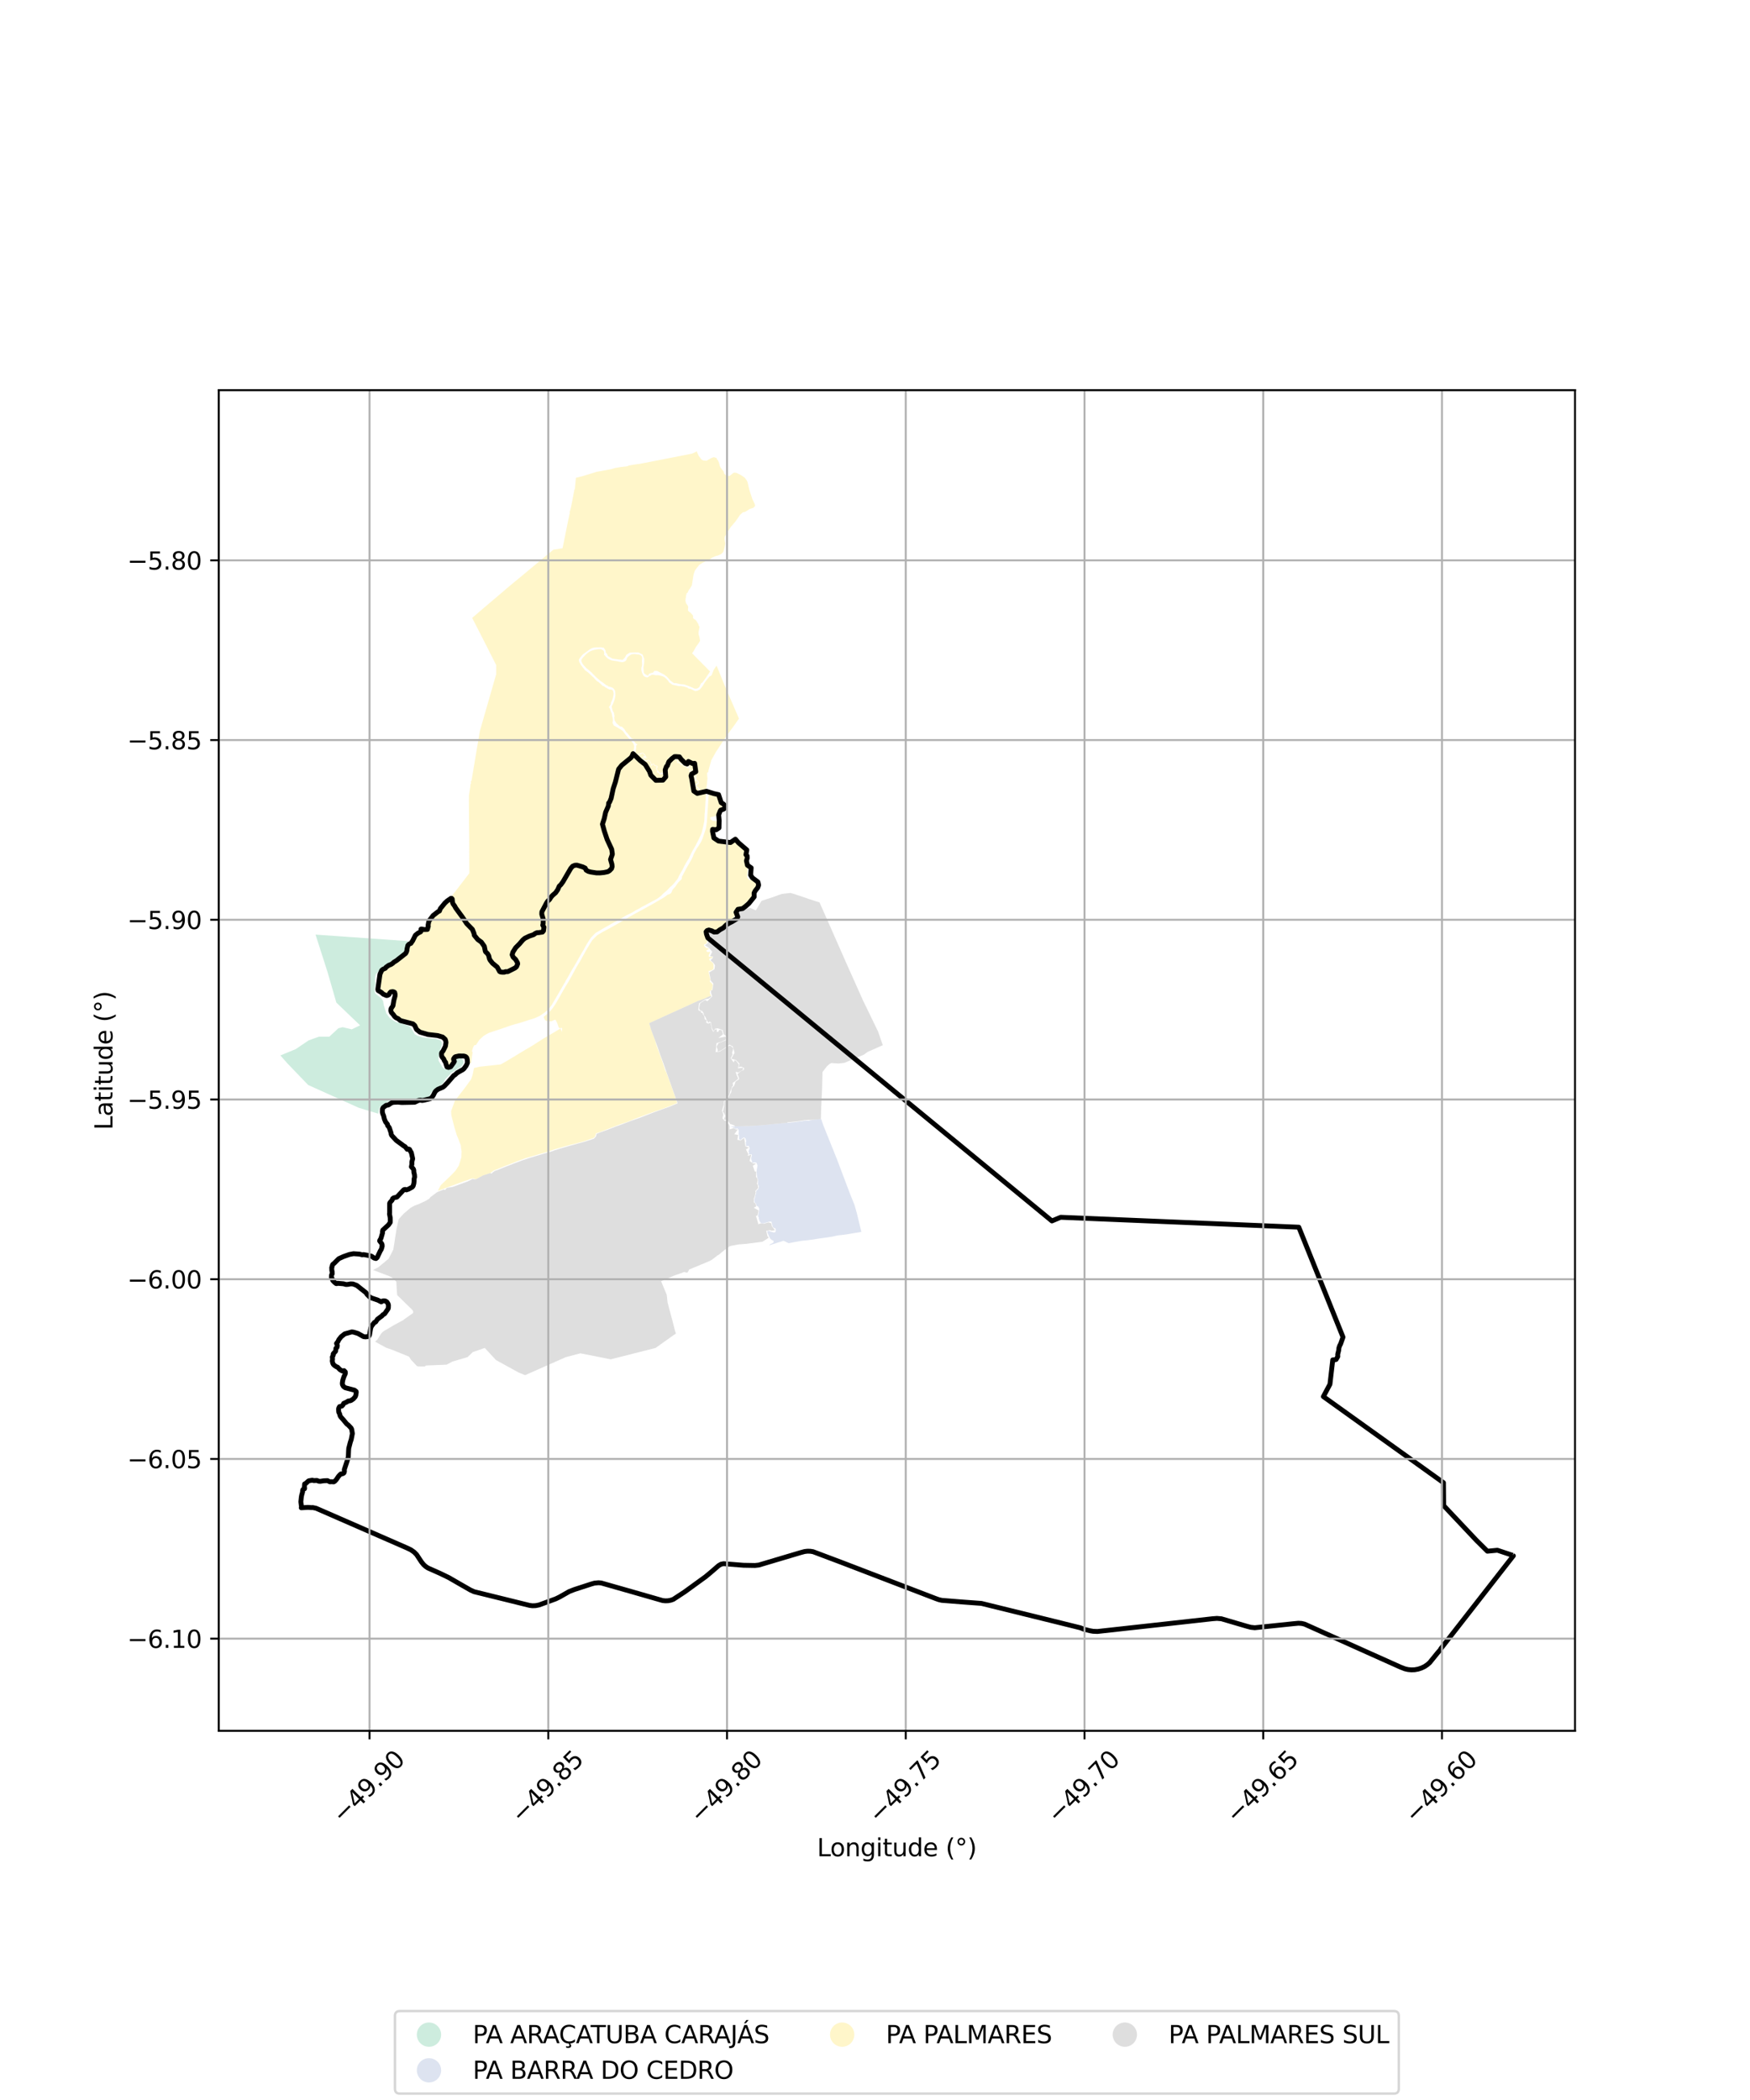 <?xml version="1.0" encoding="utf-8" standalone="no"?>
<!DOCTYPE svg PUBLIC "-//W3C//DTD SVG 1.1//EN"
  "http://www.w3.org/Graphics/SVG/1.1/DTD/svg11.dtd">
<svg xmlns:xlink="http://www.w3.org/1999/xlink" width="720pt" height="864pt" viewBox="0 0 720 864" xmlns="http://www.w3.org/2000/svg" version="1.1">
 <defs>
  <style type="text/css">*{stroke-linejoin: round; stroke-linecap: butt}</style>
 </defs>
 <g id="figure_1">
  <g id="patch_1">
   <path d="M 0 864 
L 720 864 
L 720 0 
L 0 0 
z
" style="fill: #ffffff"/>
  </g>
  <g id="axes_1">
   <g id="patch_2">
    <path d="M 90 712.102 
L 648 712.102 
L 648 160.538 
L 90 160.538 
z
" style="fill: #ffffff"/>
   </g>
   <g id="PatchCollection_1">
    <path d="M 337.865 460.379 
L 338.652 462.773 
L 344.335 476.904 
L 349.831 491.459 
L 351.581 495.766 
L 351.61 495.867 
L 351.664 496.062 
L 352.572 499.307 
L 354.392 506.847 
L 351.638 507.289 
L 347.735 507.948 
L 344.405 508.326 
L 342.402 508.787 
L 339.35 509.252 
L 336.407 509.654 
L 334.547 509.97 
L 331.931 510.298 
L 329.731 510.523 
L 327.178 510.969 
L 324.495 511.491 
L 322.371 510.493 
L 316.405 512.389 
L 317.071 511.799 
L 318.003 511.381 
L 318.33 511.02 
L 318.192 510.445 
L 317.564 510.199 
L 316.824 509.526 
L 316.234 508.291 
L 315.724 507.051 
L 315.762 506.633 
L 315.775 506.393 
L 315.788 506.32 
L 316.039 506.441 
L 316.531 506.483 
L 317.18 506.759 
L 317.977 506.966 
L 318.443 507.067 
L 319.025 506.926 
L 319.173 506.45 
L 319.148 506.045 
L 319.109 505.363 
L 318.701 505.325 
L 318.109 504.972 
L 317.877 504.701 
L 317.78 504.148 
L 317.708 503.67 
L 317.606 503.326 
L 317.512 503.114 
L 317.403 502.622 
L 316.591 502.597 
L 314.108 503.333 
L 313.749 503.334 
L 313.363 503.339 
L 312.978 503.105 
L 312.475 502.343 
L 312.169 501.306 
L 312.182 500.804 
L 311.885 500.541 
L 312.359 497.732 
L 312.368 497.277 
L 312.2 496.912 
L 311.999 496.472 
L 311.213 496.044 
L 311.122 495.845 
L 311.136 495.663 
L 311.153 495.481 
L 311.057 495.176 
L 310.799 494.983 
L 310.54 494.817 
L 310.454 494.593 
L 310.415 494.281 
L 310.368 493.428 
L 310.719 492.305 
L 310.795 491.744 
L 311.079 491.025 
L 311.104 490.211 
L 311.135 490.029 
L 311.34 489.784 
L 311.717 489.461 
L 311.989 489.122 
L 312.156 488.715 
L 312.226 487.99 
L 311.979 487.513 
L 311.864 487.215 
L 311.822 486.57 
L 311.913 485.86 
L 311.925 485.528 
L 311.687 484.854 
L 311.545 484.494 
L 311.398 483.588 
L 311.362 482.716 
L 311.313 482.294 
L 311.255 481.778 
L 311.37 481.62 
L 311.327 481.317 
L 311.544 480.279 
L 311.648 479.5 
L 311.383 478.812 
L 311.27 478.474 
L 310.916 478.276 
L 310.373 478.246 
L 309.713 478.373 
L 309.459 478.421 
L 309.367 478.296 
L 309.391 477.939 
L 309.547 477.826 
L 309.235 477.536 
L 309.149 477.207 
L 309.132 476.895 
L 309.034 476.491 
L 309.203 475.933 
L 309.317 475.467 
L 309.354 475.256 
L 309.291 474.99 
L 309.015 474.863 
L 308.44 475.036 
L 308.131 474.915 
L 308.078 474.677 
L 308.231 474.286 
L 307.992 473.918 
L 308.027 473.499 
L 308.47 472.414 
L 308.322 472.114 
L 308.095 471.554 
L 307.697 471.449 
L 307.297 471.516 
L 307.039 471.493 
L 306.877 471.308 
L 306.975 470.573 
L 306.824 470.256 
L 306.789 470.048 
L 306.999 469.781 
L 307.024 469.435 
L 306.863 469.112 
L 306.993 468.887 
L 306.832 468.939 
L 306.723 468.736 
L 306.826 468.567 
L 306.685 468.381 
L 306.235 468.006 
L 306.041 467.956 
L 305.454 468.312 
L 304.861 468.888 
L 304.702 468.984 
L 304.559 469.039 
L 304.348 468.91 
L 304.068 468.544 
L 304.09 467.426 
L 303.877 466.393 
L 303.97 465.58 
L 303.867 464.868 
L 303.607 464.49 
L 303.215 464.182 
L 303.002 464.324 
L 302.924 464.523 
L 302.852 464.57 
L 302.63 464.423 
L 302.239 464.06 
L 301.869 463.905 
L 300.933 463.65 
L 300.612 463.518 
L 302.527 463.406 
L 307.064 463.382 
L 308.586 463.294 
L 308.903 463.271 
L 312.675 463.024 
L 319.613 462.347 
L 322.471 462.095 
L 323.848 461.93 
L 324.205 461.965 
L 326.411 461.733 
L 329.597 461.318 
L 331.404 461.038 
L 332.694 461.112 
L 333.287 460.95 
L 335.025 460.628 
L 335.222 460.612 
L 337.731 460.417 
L 337.865 460.379 
" clip-path="url(#pc00b40166e)" style="fill: #cbd5e8; fill-opacity: 0.65"/>
    <path d="M 169.401 423.374 
L 170.673 425.549 
L 172.017 426.223 
L 173.882 426.82 
L 175.374 426.967 
L 177.76 427.263 
L 179.401 427.409 
L 181.191 428.007 
L 181.79 428.907 
L 181.792 429.958 
L 181.199 431.612 
L 180.681 433.716 
L 180.46 435.294 
L 180.463 436.421 
L 182.034 439.046 
L 182.93 439.871 
L 184.123 439.793 
L 185.166 439.19 
L 186.207 437.686 
L 186.13 436.71 
L 186.277 435.507 
L 187.096 435.055 
L 188.065 434.903 
L 189.259 435.201 
L 190.304 435.875 
L 190.678 436.625 
L 190.68 437.451 
L 189.788 438.88 
L 187.405 440.387 
L 185.394 441.518 
L 185.178 442.083 
L 183.169 444.04 
L 182.501 445.394 
L 180.64 447.2 
L 179.001 447.804 
L 177.959 448.858 
L 177.141 449.986 
L 176.77 450.964 
L 175.952 451.716 
L 174.2 452.246 
L 172.449 452.775 
L 168.796 452.858 
L 165.814 453.164 
L 163.353 453.244 
L 160.037 453.016 
L 158.026 454.222 
L 156.313 455.502 
L 155.868 456.705 
L 155.648 458.208 
L 147.613 455.78 
L 126.792 446.401 
L 118.221 437.485 
L 118.22 437.484 
L 115.364 434.23 
L 121.622 431.664 
L 126.984 428.048 
L 131.156 426.537 
L 135.481 426.529 
L 139.202 423.066 
L 140.991 422.612 
L 142.856 423.059 
L 144.721 423.506 
L 148.147 421.847 
L 138.389 412.507 
L 134.767 399.967 
L 129.818 384.524 
L 167.826 387.2 
L 167.039 388.815 
L 166.3 392.121 
L 165.333 393.325 
L 164.365 394.003 
L 162.725 394.157 
L 161.012 395.287 
L 159.823 396.941 
L 158.631 397.545 
L 157.886 397.922 
L 156.62 398.6 
L 156.099 399.277 
L 154.611 400.858 
L 154.316 402.36 
L 154.319 403.637 
L 154.471 405.139 
L 154.101 406.642 
L 154.329 408.67 
L 155.07 409.316 
L 156.862 410.665 
L 157.61 411.865 
L 157.911 413.592 
L 158.962 416.97 
L 160.308 418.769 
L 162.025 419.968 
L 163.07 420.567 
L 164.636 420.864 
L 168.43 422.174 
L 169.401 423.374 
" clip-path="url(#pc00b40166e)" style="fill: #b3e2cd; fill-opacity: 0.65"/>
    <path d="M 247.24 267.067 
L 248.15 267.584 
L 248.479 268.002 
L 248.626 268.762 
L 248.494 269.296 
L 249.247 270.188 
L 250.113 270.976 
L 250.801 271.355 
L 251.67 271.721 
L 253.11 271.947 
L 253.935 272.05 
L 254.634 272.219 
L 254.799 272.251 
L 255.764 272.415 
L 256.595 272.336 
L 257.402 271.935 
L 257.769 271.42 
L 258 270.624 
L 258.758 269.885 
L 259.649 269.288 
L 260.238 269.139 
L 261.161 269.094 
L 262.033 269.213 
L 263.08 269.357 
L 263.584 269.569 
L 264.133 270.171 
L 264.2 270.894 
L 264.11 271.841 
L 264.156 272.769 
L 264.192 273.504 
L 264.055 274.275 
L 263.874 274.746 
L 263.883 275.852 
L 264.21 276.885 
L 264.581 277.731 
L 264.822 278.105 
L 265.542 278.534 
L 266.31 278.703 
L 266.858 278.452 
L 267.315 277.951 
L 267.685 278.064 
L 267.754 278.032 
L 267.767 277.75 
L 268.376 277.631 
L 268.713 277.607 
L 269.305 277.729 
L 269.998 277.837 
L 270.575 277.774 
L 271.217 277.891 
L 271.75 277.982 
L 272.794 278.304 
L 273.636 278.786 
L 274.374 279.538 
L 274.931 280.144 
L 275.2 280.681 
L 275.899 281.166 
L 276.663 281.713 
L 278.006 282.01 
L 279.432 282.316 
L 280.143 282.247 
L 281.402 282.466 
L 282.752 282.88 
L 283.392 283.329 
L 283.928 283.351 
L 284.675 283.649 
L 285.248 284 
L 286.11 284.348 
L 286.965 284.189 
L 287.907 283.684 
L 288.985 282.377 
L 289.985 280.758 
L 291.088 279.303 
L 291.896 278.343 
L 292.734 277.89 
L 293.706 275.467 
L 294.832 273.877 
L 297.994 281.675 
L 304.034 295.649 
L 302.283 298.171 
L 300.559 300.515 
L 298.564 303.284 
L 296.247 306.797 
L 294.549 309.385 
L 292.669 312.748 
L 291.559 316.665 
L 291.384 317.698 
L 290.947 317.882 
L 290.944 319.144 
L 291.092 320.168 
L 290.469 326.18 
L 289.881 326.297 
L 289.754 326.516 
L 289.608 326.555 
L 289.261 326.44 
L 288.495 326.252 
L 288.461 325.973 
L 288.104 325.818 
L 288.161 325.422 
L 287.99 325.008 
L 287.695 324.534 
L 287.285 324.021 
L 286.772 323.647 
L 286.216 323.384 
L 286.029 323.394 
L 286.004 323.249 
L 286.444 323.205 
L 286.772 322.833 
L 286.977 322.563 
L 287.316 322.465 
L 287.524 322.068 
L 287.21 321.277 
L 286.934 321.123 
L 286.595 321.154 
L 286.18 321.115 
L 286.158 320.971 
L 286.646 320.776 
L 286.556 320.582 
L 286.489 320.156 
L 286.256 320.137 
L 286.156 319.983 
L 286.318 319.871 
L 286.389 319.576 
L 286.501 319.336 
L 286.396 318.956 
L 286.086 318.606 
L 285.376 318.613 
L 286.007 317.781 
L 285.694 317.496 
L 285.345 317.268 
L 284.753 316.941 
L 284.373 316.952 
L 283.945 317.13 
L 283.817 317.097 
L 283.908 316.718 
L 284.064 316.297 
L 283.912 315.868 
L 283.48 315.78 
L 282.91 315.795 
L 282.776 315.645 
L 283.219 315.515 
L 283.789 315.19 
L 283.946 314.806 
L 284.045 314.469 
L 284.108 314.279 
L 283.993 314.1 
L 283.548 313.831 
L 282.846 313.613 
L 282.459 313.808 
L 282.517 314.291 
L 282.424 314.782 
L 282.05 315.215 
L 281.87 315.214 
L 281.493 315.154 
L 281.348 315.062 
L 281.359 314.951 
L 281.521 314.897 
L 281.962 314.785 
L 282.057 314.627 
L 282.013 314.403 
L 281.948 314.309 
L 281.72 314.195 
L 281.51 314.11 
L 281.273 314.169 
L 280.83 314.459 
L 280.577 314.413 
L 279.828 313.859 
L 279.459 313.655 
L 278.943 313.657 
L 278.916 313.159 
L 278.755 312.787 
L 278.625 312.32 
L 278.318 312.152 
L 277.987 312.25 
L 277.661 312.229 
L 277.509 311.955 
L 276.772 311.541 
L 276.298 311.396 
L 276.158 311.393 
L 276.026 311.492 
L 275.848 311.496 
L 275.568 311.455 
L 275.327 311.523 
L 275.081 311.843 
L 275.12 312.224 
L 275.487 312.441 
L 275.655 312.781 
L 275.471 312.967 
L 275.219 313.287 
L 274.907 313.917 
L 274.882 314.501 
L 274.699 314.966 
L 274.081 315.516 
L 273.779 316.229 
L 273.581 316.495 
L 273.242 317.926 
L 273.004 318.302 
L 272.769 318.245 
L 272.452 317.882 
L 272.182 317.792 
L 271.965 317.881 
L 271.855 318.217 
L 271.546 318.163 
L 271.452 317.945 
L 271.203 317.722 
L 270.967 317.538 
L 270.8 317.221 
L 270.455 316.798 
L 270.226 316.43 
L 270.247 316.096 
L 270.554 315.614 
L 270.546 315.312 
L 270.439 315.082 
L 270.156 314.958 
L 269.513 314.902 
L 269.329 314.722 
L 269.138 314.371 
L 268.924 314.158 
L 268.6 314.156 
L 268.42 314.432 
L 268.192 314.665 
L 268.039 314.66 
L 268.007 314.211 
L 267.772 313.748 
L 267.506 313.339 
L 267.237 312.809 
L 266.779 312.597 
L 265.936 312.943 
L 265.129 312.593 
L 264.592 312.331 
L 264.372 312.4 
L 264.091 312.673 
L 264.018 312.524 
L 264.71 311.86 
L 264.926 311.383 
L 265.082 311.396 
L 265.028 311.804 
L 265.158 312.058 
L 265.723 311.887 
L 266.477 311.724 
L 265.808 311.659 
L 265.888 311.373 
L 265.745 311.048 
L 265.514 310.731 
L 265.338 310.569 
L 265.025 310.166 
L 264.593 309.733 
L 264.39 309.646 
L 264.104 309.768 
L 263.805 309.825 
L 261.701 310.503 
L 261.45 309.487 
L 261.746 307.519 
L 261.705 306.813 
L 262.269 306.293 
L 261.603 305.939 
L 260.671 304.647 
L 260.565 303.932 
L 260.037 303.941 
L 259.056 302.838 
L 258.213 301.734 
L 257.612 301.171 
L 256.853 299.939 
L 255.904 299.021 
L 255.066 298.855 
L 253.498 297.436 
L 253.126 296.76 
L 252.923 296.582 
L 252.833 296.153 
L 252.695 295.265 
L 252.799 294.824 
L 252.775 294.25 
L 252.613 293.777 
L 252.659 293.427 
L 252.099 292.514 
L 251.762 291.305 
L 251.668 290.598 
L 252.131 289.74 
L 252.505 288.813 
L 252.797 288.032 
L 252.958 287.365 
L 253.041 287.028 
L 253.189 286.179 
L 253.183 285.249 
L 253.01 284.114 
L 252.664 283.543 
L 252.234 283.063 
L 251.418 282.716 
L 250.696 282.499 
L 250.102 282.396 
L 250.05 281.968 
L 249.73 282.114 
L 248.947 281.543 
L 248.175 280.931 
L 247.03 280.148 
L 246.784 279.954 
L 246.674 279.835 
L 245.175 278.52 
L 244.078 277.416 
L 243.682 277.003 
L 243.581 276.87 
L 243.343 276.627 
L 241.732 275.274 
L 241.305 274.968 
L 240.335 273.911 
L 239.703 273.131 
L 239.233 272.2 
L 239.17 271.745 
L 239.278 271.33 
L 239.762 270.629 
L 240.744 269.558 
L 241.627 268.748 
L 242.515 268.11 
L 243.382 267.726 
L 244.253 267.44 
L 245.1 267.258 
L 246.144 267.101 
L 247.24 267.067 
" clip-path="url(#pc00b40166e)" style="fill: #fff2ae; fill-opacity: 0.65"/>
    <path d="M 293.271 326.031 
L 293.558 326.292 
L 293.696 326.767 
L 294.299 327.241 
L 294.899 327.034 
L 295.319 326.576 
L 296.091 326.682 
L 296.253 327.091 
L 296.273 327.785 
L 296.145 329.077 
L 296.452 329.253 
L 296.618 329.509 
L 296.387 330.25 
L 296.884 330.805 
L 297.835 330.901 
L 298.205 331.029 
L 298.457 331.278 
L 298.646 331.834 
L 298.862 332.496 
L 298.657 332.721 
L 298.357 332.769 
L 298.356 332.93 
L 297.219 333.091 
L 296.833 333.153 
L 296.415 333.847 
L 296.517 334.669 
L 295.631 335.07 
L 294.806 335.46 
L 294.059 335.888 
L 292.299 336.227 
L 292.149 336.54 
L 292.436 337.193 
L 293.348 337.738 
L 295.37 337.707 
L 295.953 337.869 
L 296.299 338.286 
L 295.658 338.679 
L 295.573 339.154 
L 296.15 339.495 
L 295.931 340.015 
L 295.652 340.406 
L 295.613 340.988 
L 295.245 341.562 
L 294.839 341.682 
L 294.651 341.637 
L 294.172 341.476 
L 293.21 341.35 
L 293.367 342.168 
L 293.541 343.066 
L 293.496 343.742 
L 293.527 344.252 
L 293.729 344.882 
L 294.238 344.854 
L 294.806 345.128 
L 295.868 346.013 
L 296.558 345.919 
L 297.626 345.858 
L 298.823 345.515 
L 299.402 345.828 
L 299.71 346.172 
L 300.149 347.032 
L 300.463 347.091 
L 300.633 346.219 
L 301.719 345.09 
L 302.567 344.365 
L 302.884 344.322 
L 303.376 344.58 
L 303.497 344.794 
L 303.42 345.87 
L 303.818 346.785 
L 304.406 346.946 
L 304.577 347.108 
L 304.608 347.264 
L 304.54 347.619 
L 306.04 348.405 
L 307.118 348.871 
L 307.188 349.085 
L 307.163 349.381 
L 307.26 349.85 
L 306.978 350.149 
L 306.409 350.252 
L 306.088 350.743 
L 306.36 351.086 
L 307.071 351.185 
L 307.275 351.475 
L 306.987 351.927 
L 307.164 353.07 
L 307.863 353.159 
L 307.904 353.442 
L 307.893 353.742 
L 307.443 354.042 
L 307.321 354.114 
L 306.589 354.154 
L 306.502 354.584 
L 306.849 354.826 
L 307.108 355.522 
L 307.79 355.982 
L 308.091 356.309 
L 307.995 356.748 
L 307.742 357.135 
L 307.617 357.587 
L 307.385 360.774 
L 307.399 361.063 
L 307.633 361.39 
L 308.276 362.099 
L 308.937 361.939 
L 309.345 361.709 
L 309.938 361.622 
L 310.429 362.484 
L 310.675 363.048 
L 310.965 363.416 
L 311.299 363.501 
L 311.739 363.923 
L 312.091 364.093 
L 312.426 363.955 
L 312.55 364.161 
L 312.504 364.427 
L 312.229 364.622 
L 311.986 364.852 
L 311.482 365.406 
L 311.171 365.664 
L 310.887 365.759 
L 310.769 366.159 
L 310.676 366.214 
L 310.701 366.457 
L 310.814 366.989 
L 310.849 367.42 
L 310.667 367.929 
L 310.188 368.074 
L 309.831 368.494 
L 309.781 368.82 
L 309.768 369.051 
L 309.916 369.48 
L 310.052 369.997 
L 309.742 370.283 
L 309.304 370.007 
L 308.552 369.461 
L 308.321 369.896 
L 308.187 370.504 
L 308.016 370.929 
L 307.682 371.085 
L 307.442 371.071 
L 307.135 371.125 
L 306.838 371.243 
L 306.65 371.596 
L 306.595 372.333 
L 306.271 372.651 
L 306.237 373.067 
L 306.782 373.708 
L 306.687 373.868 
L 306.347 373.873 
L 305.861 373.864 
L 304.244 373.947 
L 304.014 374.432 
L 303.101 374.444 
L 302.562 374.679 
L 302.573 374.917 
L 302.632 375.177 
L 303.031 375.782 
L 302.862 376.21 
L 302.263 376.975 
L 302.06 377.088 
L 301.71 377.513 
L 301.542 377.839 
L 301.274 378.049 
L 300.739 378.752 
L 300.881 379.352 
L 300.624 379.726 
L 300.478 379.967 
L 300.016 380.045 
L 300.024 380.178 
L 299.729 380.347 
L 299.291 380.784 
L 298.701 381.072 
L 297.943 381.438 
L 297.241 381.779 
L 296.495 381.868 
L 295.35 382.233 
L 294.776 382.5 
L 294.553 383.001 
L 294.529 383.619 
L 294.467 383.898 
L 294.109 384.24 
L 293.608 384.132 
L 293.659 383.396 
L 293.107 382.834 
L 292.561 383.192 
L 290.246 383.223 
L 290.047 383.943 
L 290.675 384.643 
L 290.966 387.433 
L 290.656 388.005 
L 290.538 388.352 
L 289.996 388.418 
L 289.599 388.734 
L 289.731 389.205 
L 290.278 389.787 
L 290.949 390.174 
L 291.464 390.106 
L 291.634 390.304 
L 291.286 390.624 
L 290.616 391.029 
L 290.655 391.338 
L 291.166 391.743 
L 291.942 391.587 
L 292.161 391.82 
L 291.897 392.379 
L 291.602 393.058 
L 291.652 393.642 
L 292.162 393.734 
L 292.502 393.587 
L 292.931 393.653 
L 293.181 393.926 
L 292.686 394.238 
L 292.251 394.234 
L 291.876 394.449 
L 291.761 394.729 
L 292.247 395.442 
L 292.658 395.615 
L 293.496 396.495 
L 293.561 396.965 
L 293.566 397.887 
L 293.575 398.61 
L 292.831 399.161 
L 291.541 399.473 
L 291.688 400.827 
L 291.894 401.463 
L 291.986 402.226 
L 292.331 403.002 
L 291.979 403.697 
L 292.241 404.141 
L 292.592 404.252 
L 292.786 404.547 
L 293.261 405.135 
L 293.073 406.152 
L 293.006 407.206 
L 292.589 407.388 
L 292.081 407.747 
L 292.09 408.794 
L 292.422 409.453 
L 292.657 409.833 
L 292.241 409.759 
L 289.684 410.914 
L 287.148 411.828 
L 286.873 411.951 
L 284.157 413.193 
L 281.305 414.494 
L 279.202 415.455 
L 278.575 415.74 
L 275.729 417.032 
L 272.911 418.308 
L 270 419.636 
L 267.107 420.955 
L 267.817 423.428 
L 267.918 423.755 
L 269.386 427.646 
L 269.468 427.839 
L 270.038 429.961 
L 271.287 433.387 
L 272.598 437.029 
L 273.74 440.517 
L 274.14 441.178 
L 274.999 443.54 
L 275.42 444.708 
L 276.314 447.203 
L 277.185 449.652 
L 277.817 451.483 
L 278.398 453.225 
L 278.53 453.834 
L 275.947 454.913 
L 272.839 456.094 
L 270.015 457.075 
L 269.859 457.12 
L 266.614 458.266 
L 264.078 459.236 
L 261.247 460.275 
L 258.367 461.484 
L 255.368 462.485 
L 251.034 464.133 
L 246.327 465.944 
L 245.578 466.2 
L 245.105 466.362 
L 245.112 466.765 
L 244.7 467.796 
L 243.96 468.318 
L 243.319 468.478 
L 240.379 469.527 
L 237.722 470.248 
L 234.256 471.127 
L 231.136 472.011 
L 228.08 472.869 
L 225.128 473.908 
L 222.032 474.795 
L 218.902 475.717 
L 215.978 476.578 
L 212.952 477.68 
L 210.15 478.806 
L 207.248 479.928 
L 204.329 481.121 
L 203.156 481.551 
L 202.52 482.024 
L 201.663 482.67 
L 198.666 483.631 
L 195.871 485.169 
L 194.713 484.799 
L 193.512 485.05 
L 192.237 485.562 
L 190.942 485.977 
L 190.733 486.061 
L 180.127 489.957 
L 181.34 487.616 
L 185.548 483.6 
L 187.406 481.652 
L 188.785 479.534 
L 189.824 476.139 
L 189.903 473.707 
L 189.594 471.64 
L 189.665 471.474 
L 188.666 468.801 
L 187.889 466.907 
L 186.994 463.952 
L 185.687 458.862 
L 185.581 457.169 
L 187.176 452.836 
L 191.306 447.527 
L 193.779 444.11 
L 194.127 443.215 
L 194.5 441.943 
L 195.01 439.417 
L 197.209 438.887 
L 199.153 438.683 
L 200.648 438.512 
L 201.595 438.426 
L 203.362 438.222 
L 204.746 438.071 
L 205.394 438.012 
L 206.045 437.893 
L 207.167 437.301 
L 209.314 436.019 
L 210.378 435.386 
L 212.38 434.184 
L 213.472 433.507 
L 216.219 431.864 
L 218.697 430.421 
L 220.861 429.036 
L 223.463 427.375 
L 225.502 426.166 
L 228.172 424.6 
L 230.571 423.156 
L 231.236 424.729 
L 231.156 424.183 
L 231.298 423.396 
L 231.261 423.112 
L 231.238 422.951 
L 231.205 422.91 
L 230.307 423.042 
L 229.856 422.718 
L 229.262 420.947 
L 228.664 419.755 
L 228.484 419.598 
L 228.204 419.583 
L 226.971 420.146 
L 226.523 420.218 
L 225.109 420.126 
L 224.525 419.887 
L 224.212 419.634 
L 223.999 419.252 
L 223.653 418.325 
L 223.921 418.157 
L 224.273 417.863 
L 224.897 417.366 
L 226.334 416.013 
L 227.284 414.915 
L 227.493 414.629 
L 228.174 413.634 
L 228.786 412.668 
L 230.165 410.289 
L 232.13 406.794 
L 234.153 403.456 
L 235.704 400.645 
L 237.27 397.757 
L 238.756 395.312 
L 239.089 394.719 
L 241.06 391.121 
L 242.387 388.898 
L 243.62 386.895 
L 244.322 386.148 
L 245.688 384.806 
L 246.814 384.122 
L 247.838 383.505 
L 249.997 382.359 
L 250.886 381.856 
L 253.015 380.695 
L 255.651 379.166 
L 257.132 378.341 
L 258.525 377.47 
L 261.556 375.762 
L 264.295 374.273 
L 267.281 372.622 
L 268.815 371.778 
L 269.335 371.48 
L 270.083 371.032 
L 273.06 369.311 
L 274.088 368.57 
L 274.655 368.104 
L 275.353 367.888 
L 275.504 367.833 
L 275.635 367.768 
L 275.747 367.702 
L 275.924 367.573 
L 276.091 367.411 
L 276.198 367.269 
L 276.309 367.071 
L 276.393 366.887 
L 276.594 366.363 
L 276.689 366.14 
L 276.803 365.95 
L 277.754 364.914 
L 278.085 364.476 
L 278.601 363.697 
L 278.894 363.291 
L 279.197 362.908 
L 279.362 362.74 
L 280.231 361.937 
L 280.344 361.779 
L 280.46 361.568 
L 280.519 361.388 
L 280.546 361.154 
L 280.578 360.648 
L 280.763 360.321 
L 280.895 360.113 
L 282.334 357.346 
L 284.15 354.223 
L 284.557 353.488 
L 285.096 352.36 
L 285.455 351.337 
L 286.719 349.023 
L 287.094 348.499 
L 288.351 346.528 
L 288.404 346.414 
L 288.973 345.213 
L 290.386 341.035 
L 290.64 339.416 
L 290.812 338.258 
L 291.15 333.393 
L 291.361 330.118 
L 291.586 326.301 
L 293.036 326.249 
L 293.189 326.244 
L 293.271 326.031 
" clip-path="url(#pc00b40166e)" style="fill: #fff2ae; fill-opacity: 0.65"/>
    <path d="M 259.383 304.565 
L 259.922 305.078 
L 260.589 305.955 
L 260.897 306.878 
L 260.85 307.788 
L 260.618 309.153 
L 261.342 309.784 
L 261.359 309.988 
L 261.51 310.715 
L 261.89 310.705 
L 262.215 310.562 
L 262.733 310.44 
L 263.52 310.326 
L 264.019 310.147 
L 264.163 309.902 
L 264.399 309.857 
L 264.807 310.277 
L 265.132 310.739 
L 265.458 310.951 
L 265.672 311.37 
L 265.654 311.645 
L 265.481 311.747 
L 265.392 311.618 
L 265.426 311.286 
L 265.265 311.02 
L 264.878 311.057 
L 264.535 311.696 
L 264.061 312.138 
L 263.801 312.514 
L 263.778 312.794 
L 264.063 312.956 
L 264.466 312.667 
L 265.077 312.761 
L 265.321 313.056 
L 265.971 313.174 
L 266.14 313.182 
L 266.452 313.105 
L 266.667 312.811 
L 267.03 312.925 
L 267.68 313.934 
L 267.818 314.314 
L 267.823 314.937 
L 268.208 314.964 
L 268.475 314.704 
L 268.651 314.354 
L 268.885 314.332 
L 269.065 314.579 
L 269.111 314.887 
L 269.49 315.153 
L 269.889 315.211 
L 270.214 315.161 
L 270.316 315.278 
L 269.976 316.021 
L 270.066 316.649 
L 270.426 317.132 
L 270.587 317.179 
L 270.593 317.264 
L 270.307 317.424 
L 270.241 317.721 
L 270.956 317.9 
L 271.388 318.52 
L 271.893 318.654 
L 272.068 318.428 
L 272.408 318.451 
L 272.917 318.722 
L 273.354 318.33 
L 273.416 317.958 
L 273.554 317.482 
L 273.652 317.168 
L 273.733 316.845 
L 273.949 316.642 
L 274.013 316.028 
L 274.221 315.617 
L 274.761 315.257 
L 275.008 314.833 
L 275.135 314.499 
L 275.188 314.042 
L 275.407 313.411 
L 275.54 313.223 
L 275.928 312.943 
L 275.913 312.407 
L 275.818 312.22 
L 275.648 312.208 
L 275.384 312.077 
L 275.355 311.764 
L 275.659 311.636 
L 276.223 311.727 
L 276.773 311.874 
L 277.085 311.959 
L 277.417 312.151 
L 277.749 312.631 
L 278.387 312.505 
L 278.536 312.84 
L 278.722 313.884 
L 279.198 313.861 
L 279.713 314.144 
L 280.337 314.73 
L 280.507 314.645 
L 280.949 314.739 
L 281.281 314.441 
L 281.706 314.388 
L 281.691 314.499 
L 281.346 314.586 
L 281.158 314.897 
L 281.094 315.086 
L 281.337 315.31 
L 281.696 315.43 
L 282.139 315.4 
L 282.443 315.073 
L 282.712 314.67 
L 282.805 314.333 
L 282.658 314.028 
L 282.776 313.903 
L 283.011 313.912 
L 283.364 314.001 
L 283.682 314.098 
L 283.882 314.196 
L 283.908 314.408 
L 283.77 314.788 
L 283.582 315.083 
L 283.247 315.145 
L 282.862 315.26 
L 282.581 315.539 
L 282.452 315.903 
L 282.906 316.08 
L 283.367 316.074 
L 283.721 315.982 
L 283.852 316.128 
L 283.775 316.394 
L 283.66 316.701 
L 283.652 316.992 
L 283.47 317.183 
L 283.669 317.584 
L 283.97 317.285 
L 284.317 317.186 
L 284.916 317.325 
L 285.371 317.564 
L 285.677 317.815 
L 285.527 318.164 
L 285.026 318.403 
L 285.288 318.995 
L 285.733 318.813 
L 286.024 318.852 
L 286.246 319.2 
L 286.171 319.472 
L 285.863 319.746 
L 285.725 320.017 
L 286.172 320.267 
L 286.149 320.442 
L 285.994 320.695 
L 285.985 320.848 
L 286.006 321.088 
L 286.178 321.246 
L 286.401 321.327 
L 286.68 321.374 
L 286.786 321.372 
L 286.857 321.384 
L 286.972 321.494 
L 287.047 321.695 
L 287.165 321.85 
L 287.221 321.917 
L 287.216 321.968 
L 287.129 322.069 
L 287.057 322.11 
L 286.871 322.261 
L 286.763 322.35 
L 286.62 322.473 
L 286.491 322.603 
L 286.375 322.745 
L 286.21 322.877 
L 285.784 322.923 
L 285.695 323.252 
L 285.741 323.645 
L 286.061 323.72 
L 286.407 323.749 
L 286.542 323.81 
L 286.623 323.89 
L 286.778 324.026 
L 286.924 324.147 
L 287.09 324.288 
L 287.31 324.454 
L 287.471 324.67 
L 287.477 325.243 
L 287.918 325.506 
L 287.958 325.805 
L 288.167 326.024 
L 288.265 326.232 
L 288.559 326.372 
L 288.849 326.516 
L 289.157 326.611 
L 289.631 326.636 
L 290.201 326.632 
L 290.447 326.621 
L 290.087 332.699 
L 289.998 334.204 
L 289.892 335.031 
L 289.849 336.191 
L 289.781 337.628 
L 289.732 338.081 
L 289.662 338.414 
L 289.376 339.774 
L 289.204 340.509 
L 289.049 341.164 
L 288.767 342.343 
L 288.68 342.629 
L 288.593 342.893 
L 288.481 343.178 
L 288.347 343.476 
L 287.918 344.369 
L 287.487 345.293 
L 287.083 346.109 
L 286.165 347.882 
L 285.612 348.872 
L 285.192 349.568 
L 284.504 350.859 
L 284.034 351.814 
L 283.213 353.528 
L 283.046 353.741 
L 282.664 354.319 
L 281.651 356.116 
L 280.956 357.556 
L 279.92 359.336 
L 279.548 360.024 
L 279.31 360.451 
L 279.148 360.905 
L 279.006 361.176 
L 278.841 361.456 
L 278.384 362.097 
L 277.692 362.968 
L 277.093 363.668 
L 276.709 364.078 
L 276.418 364.364 
L 275.892 364.815 
L 275.595 365.072 
L 275.38 365.289 
L 274.949 365.794 
L 274.382 366.356 
L 274.086 366.634 
L 273.188 367.35 
L 272.715 367.8 
L 272.167 368.395 
L 271.912 368.623 
L 271.199 369.173 
L 270.128 369.912 
L 269.904 370.049 
L 269.289 370.351 
L 268.163 370.947 
L 266.142 372.028 
L 264.917 372.708 
L 263.81 373.267 
L 263.045 373.776 
L 261.544 374.521 
L 260.754 375.042 
L 260.303 375.303 
L 259.412 375.781 
L 258.754 376.108 
L 257.633 376.628 
L 257.388 376.769 
L 257.193 376.904 
L 256.875 377.087 
L 255.654 377.837 
L 254.161 378.645 
L 253.623 378.973 
L 253.172 379.217 
L 252.662 379.459 
L 247.683 382.274 
L 246.315 383.11 
L 245.215 383.73 
L 244.907 383.964 
L 244.688 384.171 
L 244.063 384.81 
L 243.575 385.304 
L 243.267 385.635 
L 242.553 386.614 
L 242.164 387.259 
L 241.992 387.506 
L 241.297 388.624 
L 240.736 389.642 
L 240.093 390.831 
L 239.487 391.84 
L 238.256 393.981 
L 236.269 397.441 
L 235.051 399.482 
L 234.004 401.373 
L 233.715 401.869 
L 233.284 402.678 
L 232.899 403.212 
L 232.442 404.226 
L 232.091 404.711 
L 230.578 407.351 
L 229.004 410.047 
L 227.448 412.718 
L 227.179 413.21 
L 226.146 414.633 
L 225.04 415.785 
L 224.944 415.821 
L 224.187 416.513 
L 222.837 417.457 
L 221.812 418.102 
L 219.824 418.976 
L 218.347 419.422 
L 217.296 419.742 
L 216.484 420.026 
L 215.658 420.288 
L 212.435 421.278 
L 212.319 421.251 
L 211.567 421.483 
L 210.165 421.902 
L 206.082 423.318 
L 203.132 424.284 
L 201.173 424.95 
L 200.217 425.444 
L 198.935 426.237 
L 197.278 427.741 
L 195.845 429.929 
L 195.159 430.041 
L 194.705 430.785 
L 194.162 432.439 
L 194.466 433.034 
L 194.294 433.896 
L 194.142 434.995 
L 193.862 437.399 
L 193.239 437.369 
L 192.628 437.225 
L 192.472 436.67 
L 192.236 434.824 
L 191.964 434.576 
L 191.615 434.382 
L 189.228 433.997 
L 187.961 434.133 
L 186.827 434.729 
L 186.089 435.829 
L 185.801 437.053 
L 185.673 438.241 
L 184.883 438.912 
L 183.986 438.573 
L 184.005 436.808 
L 183.29 435.72 
L 182.127 434.951 
L 182.179 434.588 
L 181.747 434.013 
L 181.763 433.507 
L 182.623 432.167 
L 182.754 431.777 
L 183.543 430.242 
L 183.78 429.006 
L 183.758 427.599 
L 183.556 427.057 
L 183.297 426.77 
L 183.14 426.658 
L 182.764 426.147 
L 182.26 425.958 
L 181.503 426.076 
L 181.359 426.016 
L 180.617 426.072 
L 179.909 425.576 
L 178.959 425.826 
L 178.67 425.673 
L 177.561 425.723 
L 176.443 425.314 
L 175.005 425.116 
L 173.526 424.906 
L 173.303 424.781 
L 173.05 424.757 
L 171.613 423.608 
L 171.324 423.14 
L 171.137 422.997 
L 171.266 421.889 
L 170.905 421.553 
L 170.887 421.465 
L 170.499 421.226 
L 170.393 420.721 
L 169.618 420.599 
L 169.598 420.445 
L 169.08 420.307 
L 168.253 420.256 
L 167.152 419.868 
L 166.341 419.507 
L 165.479 419.295 
L 164.809 418.987 
L 163.682 418.909 
L 162.827 418.512 
L 162.14 418 
L 161.894 417.557 
L 161.529 416.903 
L 161.005 416.224 
L 160.822 415.533 
L 161.123 414.777 
L 161.727 414.599 
L 161.937 413.701 
L 162.357 412.34 
L 162.22 412.202 
L 162.446 411.657 
L 162.685 411.227 
L 162.599 410.883 
L 162.698 410.306 
L 162.883 409.376 
L 162.829 408.524 
L 162.334 407.94 
L 161.777 407.728 
L 160.706 407.854 
L 160.143 408.175 
L 159.644 409.204 
L 159.213 409.461 
L 158.041 409.012 
L 157.548 408.641 
L 156.648 407.24 
L 156.468 405.869 
L 156.793 404.58 
L 156.649 404.184 
L 156.628 403.435 
L 156.252 402.873 
L 156.301 401.322 
L 156.709 400.444 
L 157.424 399.163 
L 158.166 398.668 
L 158.457 398.721 
L 158.99 398.42 
L 159.465 397.947 
L 160.354 397.106 
L 160.774 397.235 
L 161.095 397.431 
L 161.479 397.146 
L 162.174 397.076 
L 163.202 395.981 
L 163.255 395.947 
L 164.113 395.002 
L 164.455 394.607 
L 165.742 394.063 
L 166.948 393.568 
L 167.733 392.716 
L 168.196 391.528 
L 168.1 390.946 
L 168.445 390.559 
L 168.734 389.349 
L 169.3 388.055 
L 169.897 387.265 
L 170.917 386.496 
L 171.592 385.747 
L 172.863 383.725 
L 173.559 382.758 
L 173.553 382.518 
L 175.209 382.718 
L 176.069 382.599 
L 176.482 381.959 
L 176.335 381.781 
L 176.387 381.573 
L 176.491 380.326 
L 176.938 379.875 
L 177.978 378.129 
L 178.031 377.766 
L 178.172 376.934 
L 178.591 376.531 
L 178.911 376.832 
L 178.678 376.149 
L 179.111 376.101 
L 179.253 375.794 
L 179.821 375.683 
L 180.389 375.342 
L 181.139 374.87 
L 181.41 374.829 
L 181.553 374.98 
L 182.011 373.158 
L 184.083 370.75 
L 185.088 370.23 
L 185.245 370.08 
L 186.018 368.188 
L 186.219 368.166 
L 187.134 366.994 
L 187.305 366.772 
L 187.919 366.001 
L 191.593 361.232 
L 193.094 359.258 
L 193.063 346.907 
L 193.037 346.328 
L 193.072 346 
L 193.026 342.806 
L 192.99 340.823 
L 192.92 331.623 
L 192.916 327.405 
L 193.474 323.774 
L 193.57 322.621 
L 193.768 322.472 
L 193.725 321.48 
L 194.003 321.174 
L 197.396 300.906 
L 201.41 286.904 
L 203.405 279.962 
L 204.144 277.401 
L 204.141 273.637 
L 202.866 271.113 
L 198.618 262.722 
L 198.535 262.569 
L 197.537 260.596 
L 194.258 254.228 
L 199.537 249.703 
L 204.234 245.729 
L 209.349 241.354 
L 211.585 239.507 
L 216.301 235.602 
L 225.519 227.941 
L 227.117 226.603 
L 227.619 226.191 
L 231.448 225.569 
L 231.489 225.375 
L 233.69 214.486 
L 234.29 211.699 
L 234.425 211.114 
L 234.494 210.919 
L 234.308 210.843 
L 234.574 210.048 
L 234.936 208.646 
L 235.394 206.352 
L 236.105 202.529 
L 236.25 201.868 
L 236.279 201.381 
L 236.486 201.392 
L 236.95 196.581 
L 237.192 196.53 
L 238.275 196.27 
L 239.543 195.94 
L 245.472 194.124 
L 251.415 193.028 
L 253.124 192.546 
L 255.35 192.152 
L 257.603 191.899 
L 258.405 191.745 
L 258.606 191.518 
L 262.64 190.883 
L 262.903 190.889 
L 265.338 190.425 
L 272.318 189.074 
L 274.776 188.587 
L 284.637 186.656 
L 286.2 185.971 
L 286.589 185.61 
L 287.479 187.573 
L 288.639 189.083 
L 289.415 189.473 
L 290.679 189.56 
L 291.956 188.839 
L 292.877 188.357 
L 293.709 188.086 
L 294.819 188.433 
L 295.007 189.042 
L 295.392 189.4 
L 295.826 190.418 
L 296.135 191.673 
L 296.348 192.158 
L 297.081 193.216 
L 297.677 193.888 
L 297.94 194.854 
L 299.014 195.917 
L 300.303 195.714 
L 301.253 194.963 
L 301.758 194.528 
L 302.279 194.456 
L 302.611 194.487 
L 303.218 194.654 
L 304.693 195.382 
L 306.281 196.431 
L 307.081 197.413 
L 307.573 198.373 
L 307.965 200.134 
L 308.19 201.058 
L 308.477 202.076 
L 309.008 203.705 
L 309.454 205.113 
L 310.129 206.564 
L 310.189 206.695 
L 310.595 207.573 
L 310.677 208.3 
L 310.231 208.519 
L 310.071 208.899 
L 309.351 209.097 
L 308.29 209.5 
L 307.237 210.207 
L 306.412 210.662 
L 305.63 210.763 
L 304.449 211.871 
L 303.455 213.318 
L 302.513 214.673 
L 301.593 215.714 
L 301.536 215.82 
L 300.723 216.721 
L 300.009 217.861 
L 299.703 218.332 
L 299.277 218.987 
L 298.689 220.018 
L 298.255 220.679 
L 298.194 220.771 
L 298.084 221.782 
L 298.268 222.822 
L 298.412 223.588 
L 298.243 224.572 
L 298.128 225.07 
L 297.974 225.739 
L 297.563 227.105 
L 296.773 227.901 
L 296.396 228.121 
L 295.273 228.593 
L 294.681 228.712 
L 293.274 229.271 
L 291.95 230.135 
L 290.647 230.771 
L 288.962 231.585 
L 287.733 232.379 
L 286.725 233.616 
L 285.882 234.791 
L 285.376 236.307 
L 285.091 237.983 
L 284.903 239.245 
L 284.853 239.661 
L 284.773 240.094 
L 284.738 240.283 
L 284.688 240.609 
L 284.682 240.795 
L 283.835 242.188 
L 283.367 242.776 
L 283.228 243.145 
L 282.95 243.751 
L 282.792 243.901 
L 282.442 244.18 
L 282.416 244.53 
L 282.462 244.634 
L 282.265 244.854 
L 282.215 245.537 
L 282.072 246.401 
L 282.002 246.956 
L 282.093 247.457 
L 282.214 248.105 
L 282.983 249.215 
L 283.176 249.732 
L 283.106 250.27 
L 283.041 250.992 
L 283.144 251.265 
L 283.341 251.548 
L 284.104 252.093 
L 285.029 253.115 
L 285.16 253.473 
L 285.134 254.153 
L 285.193 254.303 
L 285.435 254.607 
L 285.467 254.615 
L 286.162 255.048 
L 286.556 255.516 
L 286.88 256.084 
L 287.086 256.343 
L 287.251 256.61 
L 287.396 257.14 
L 287.512 257.411 
L 287.605 257.546 
L 287.741 257.759 
L 287.739 257.892 
L 287.789 258.12 
L 287.565 259.278 
L 287.498 259.606 
L 287.356 260.434 
L 287.367 260.482 
L 287.452 261.104 
L 287.821 262.246 
L 287.884 262.899 
L 287.938 262.969 
L 287.962 263.181 
L 288.02 263.59 
L 287.953 263.818 
L 287.192 264.964 
L 286.258 266.263 
L 285.475 267.71 
L 284.764 268.795 
L 284.835 268.865 
L 292.142 276.274 
L 291.859 276.686 
L 291.15 277.793 
L 289.846 279.666 
L 288.941 280.841 
L 288.43 281.131 
L 287.685 282.736 
L 286.764 283.295 
L 285.844 283.345 
L 283.493 282.33 
L 281.638 281.657 
L 279.928 281.476 
L 278.004 281.05 
L 277.302 281.076 
L 275.901 280.085 
L 274.348 278.361 
L 273.219 277.538 
L 272.08 276.934 
L 270.395 276.045 
L 269.212 276.027 
L 268.704 276.712 
L 267.387 277.056 
L 267.163 277.176 
L 266.749 277.61 
L 266.673 278.004 
L 266.451 278.048 
L 266.324 277.766 
L 265.887 277.698 
L 264.939 276.936 
L 264.786 275.483 
L 264.724 274.626 
L 265.036 272.583 
L 265.061 270.99 
L 264.332 269.287 
L 262.689 268.445 
L 261.335 268.425 
L 259.06 268.533 
L 257.714 269.37 
L 257.134 270.488 
L 256.18 271.492 
L 254.6 271.341 
L 251.934 270.962 
L 250.106 269.921 
L 249.704 268.984 
L 249.2 268.44 
L 249.169 267.734 
L 248.763 267.03 
L 248.425 266.502 
L 247.219 266.324 
L 244.919 266.364 
L 243.673 266.597 
L 242.627 267.172 
L 241.234 268.215 
L 239.879 269.181 
L 238.874 270.289 
L 238.139 271.383 
L 238.357 272.492 
L 238.686 272.942 
L 238.903 273.487 
L 239.24 273.858 
L 239.685 274.523 
L 240.252 275.131 
L 240.672 275.769 
L 241.232 276.121 
L 241.984 276.681 
L 242.698 277.354 
L 243.778 278.372 
L 244.239 278.787 
L 245.035 279.683 
L 245.658 280.276 
L 246.231 280.583 
L 246.96 281.233 
L 247.599 281.841 
L 248.04 282.261 
L 248.509 282.338 
L 248.982 282.757 
L 249.693 283.138 
L 250.307 283.466 
L 250.728 283.672 
L 251.319 283.704 
L 251.683 283.758 
L 252.088 284.016 
L 252.316 284.615 
L 252.461 285.31 
L 252.381 286.107 
L 252.182 287.059 
L 251.944 287.843 
L 251.596 288.61 
L 251.275 289.319 
L 251.392 289.618 
L 250.837 290.479 
L 250.542 290.935 
L 250.9 291.48 
L 251.251 292.599 
L 251.628 293.391 
L 251.797 294.107 
L 251.863 294.731 
L 252.044 295.223 
L 252.188 296.334 
L 252.033 297.443 
L 252.532 298.486 
L 253.816 299.198 
L 255.493 300.2 
L 256.267 300.789 
L 257.502 302.465 
L 258.566 303.603 
L 259.383 304.565 
" clip-path="url(#pc00b40166e)" style="fill: #fff2ae; fill-opacity: 0.65"/>
    <path d="M 325.217 367.371 
L 327.012 367.903 
L 329.68 368.792 
L 332.683 369.835 
L 335.7 370.813 
L 337.176 371.276 
L 343.318 385.171 
L 343.387 385.336 
L 348.791 397.598 
L 348.88 397.767 
L 355.239 412.002 
L 355.33 412.138 
L 361.286 424.457 
L 363.125 429.798 
L 363.243 430.021 
L 356.926 432.801 
L 355.457 433.898 
L 350.902 435.809 
L 347.414 437.294 
L 344.913 437.563 
L 342.055 437.354 
L 341.319 437.746 
L 340.224 438.692 
L 338.396 441.059 
L 338.246 447.593 
L 337.921 454.798 
L 337.892 454.941 
L 337.731 460.417 
L 335.222 460.612 
L 334.44 460.675 
L 334.25 460.703 
L 331.403 460.835 
L 328.331 461.318 
L 325.067 461.656 
L 324.006 461.765 
L 323.848 461.93 
L 322.471 462.095 
L 319.613 462.347 
L 312.675 463.024 
L 308.903 463.271 
L 308.586 463.294 
L 302.527 463.406 
L 301.847 462.914 
L 300.503 462.503 
L 299.313 460.906 
L 297.878 460.602 
L 298.434 459.09 
L 297.72 457.671 
L 297.394 457.533 
L 297.908 455.394 
L 298.077 453.234 
L 299.314 451.913 
L 300.004 450.966 
L 300.87 449.273 
L 300.956 448.052 
L 301.395 447.281 
L 301.975 446.825 
L 302.513 445.441 
L 302.52 445.253 
L 302.62 445.005 
L 304.063 444.005 
L 304.056 443.538 
L 303.403 441.875 
L 305.144 440.474 
L 305.978 440.306 
L 306.18 439.436 
L 305.055 438.862 
L 304.505 438.865 
L 303.907 439.168 
L 304.073 438.321 
L 304.251 437.941 
L 304.228 437.709 
L 304.039 437.388 
L 302.701 436.052 
L 301.98 435.87 
L 300.86 435.574 
L 302.22 433.133 
L 301.494 430.51 
L 300.854 430.21 
L 300.197 429.795 
L 297.039 431.953 
L 295.855 432.488 
L 295.265 432.672 
L 295.257 431.832 
L 294.805 430.646 
L 295.602 429.193 
L 298.816 427.915 
L 298.986 426.515 
L 297.719 425.461 
L 297.329 423.781 
L 295.26 423.076 
L 294.201 423.243 
L 293.602 424.268 
L 292.837 422.868 
L 292.491 420.516 
L 291.809 420.313 
L 291.501 420.876 
L 290.662 419.417 
L 290.138 418.259 
L 289.57 417.68 
L 289.501 416.891 
L 289.433 416.761 
L 288.896 415.964 
L 287.872 415.557 
L 287.632 414.73 
L 288.059 412.765 
L 289.606 411.717 
L 290.192 411.415 
L 290.994 411.949 
L 293.013 409.956 
L 292.538 408.496 
L 292.502 407.528 
L 293.142 407.323 
L 293.489 404.654 
L 292.469 403.53 
L 292.137 401.761 
L 291.801 400.094 
L 293.966 398.754 
L 294.171 397.163 
L 293.704 396.371 
L 292.331 395.067 
L 293.183 394.26 
L 293.357 393.573 
L 292.162 393.361 
L 293.035 391.599 
L 291.706 389.972 
L 290.083 388.887 
L 291.001 388.255 
L 291.471 387.282 
L 291.099 385.344 
L 290.439 383.699 
L 291.049 383.659 
L 291.316 383.483 
L 293.109 383.198 
L 293.621 384.382 
L 294.601 384.27 
L 294.838 383.095 
L 295.049 383.125 
L 297.04 382.16 
L 299.417 381.201 
L 301.579 379.527 
L 300.999 378.733 
L 301.515 378.189 
L 302.183 377.612 
L 304.642 374.51 
L 305.732 374.232 
L 307.523 373.807 
L 308.684 373.543 
L 310.99 374.545 
L 313.329 370.617 
L 315.84 369.805 
L 317.793 369.178 
L 320.279 368.269 
L 321.6 367.818 
L 322.56 367.682 
L 324.37 367.491 
L 325.217 367.371 
" clip-path="url(#pc00b40166e)" style="fill: #cccccc; fill-opacity: 0.65"/>
    <path d="M 292.241 409.759 
L 292.657 409.833 
L 292.478 410.255 
L 291.512 410.918 
L 290.156 411.125 
L 287.633 412.822 
L 287.3 415.402 
L 287.585 415.866 
L 288.47 416.035 
L 288.431 416.6 
L 289.098 416.831 
L 289.241 417.38 
L 289.782 418.162 
L 289.977 419.383 
L 290.804 419.809 
L 290.472 420.712 
L 291.475 421.171 
L 292.33 420.68 
L 292.763 423.272 
L 293.497 424.577 
L 294.191 423.57 
L 294.891 423.52 
L 294.93 423.895 
L 294.943 424.562 
L 295.459 424.546 
L 295.596 424.367 
L 295.739 424.068 
L 295.923 423.674 
L 296.996 423.87 
L 297.438 425.542 
L 295.531 427.074 
L 298.644 426.468 
L 298.631 427.724 
L 296.642 428.671 
L 294.805 429.163 
L 294.456 432.885 
L 295.062 432.813 
L 296.056 432.653 
L 297.709 431.699 
L 300.075 430.184 
L 300.933 430.483 
L 301.699 431.351 
L 301.139 433.448 
L 301.485 433.65 
L 300.625 435.38 
L 301.848 437.115 
L 302.324 436.089 
L 303.089 436.735 
L 304 438.011 
L 303.584 439.549 
L 305.545 439.3 
L 305.823 439.962 
L 303.837 441.263 
L 302.658 440.994 
L 303.157 442.512 
L 303.739 443.784 
L 302.444 444.85 
L 301.556 445.458 
L 301.439 445.653 
L 301.609 446.762 
L 301.131 447.039 
L 301.13 447.33 
L 300.452 449.03 
L 300.132 450.307 
L 299.271 451.633 
L 298.581 452.024 
L 297.84 453.219 
L 297.738 454.619 
L 297.036 456.978 
L 297.607 458.538 
L 297.251 460.079 
L 298.056 461.127 
L 298.842 461.09 
L 299.154 461.279 
L 299.452 462.177 
L 299.893 462.556 
L 300.215 463.413 
L 300.154 464.703 
L 301.96 464.078 
L 302.963 464.846 
L 303.186 464.508 
L 303.484 464.752 
L 302.138 466.655 
L 303.722 466.931 
L 303.37 468.927 
L 304.679 469.244 
L 306.192 468.176 
L 306.685 471.608 
L 308.131 472.193 
L 306.91 472.885 
L 307.875 474.877 
L 307.632 475.57 
L 309.098 475.065 
L 308.399 477.637 
L 309.75 478.643 
L 311.081 478.736 
L 309.734 479.632 
L 310.523 481.936 
L 311.124 482.074 
L 311.048 484.35 
L 311.35 484.418 
L 311.77 485.571 
L 311.412 487.096 
L 311.74 487.365 
L 311.946 488.719 
L 310.69 490.148 
L 310.928 490.461 
L 310.513 492.329 
L 310.155 493.199 
L 310.17 494.7 
L 310.85 495.176 
L 311.111 496.365 
L 310.146 496.895 
L 312.096 498.029 
L 311.696 500.04 
L 311.042 500.271 
L 312.04 503.72 
L 312.898 503.335 
L 314.275 503.467 
L 316.227 502.928 
L 317.374 503.334 
L 317.557 504.525 
L 318.337 505.504 
L 318.854 506.167 
L 317.462 506.368 
L 316.806 506.112 
L 315.256 506.383 
L 315.73 508.497 
L 316.254 509.236 
L 313.71 510.875 
L 306.998 511.76 
L 303.81 511.999 
L 300.684 512.592 
L 299.757 512.932 
L 299.811 513.184 
L 298.28 514.137 
L 297.776 514.556 
L 295.438 516.458 
L 295.362 516.36 
L 294.497 517.081 
L 292.87 518.312 
L 291.918 518.833 
L 288.39 520.305 
L 288.215 520.378 
L 283.954 522.153 
L 283.54 522.299 
L 283.206 522.981 
L 282.799 523.623 
L 281.402 523.357 
L 280.081 523.893 
L 280.02 523.88 
L 279.12 524.215 
L 278.019 524.565 
L 276.131 525.351 
L 271.995 527.138 
L 274.324 532.756 
L 274.655 535.862 
L 275.249 538.095 
L 276.681 543.452 
L 277.74 547.626 
L 278.115 548.662 
L 277.777 548.876 
L 277.039 549.365 
L 269.72 554.592 
L 251.269 559.265 
L 238.755 556.789 
L 232.697 558.406 
L 216.038 565.785 
L 213.448 564.73 
L 204.07 559.577 
L 199.455 554.585 
L 198.79 554.813 
L 194.501 556.296 
L 192.371 558.363 
L 186.177 560.171 
L 183.708 561.472 
L 175.271 561.806 
L 174.736 562.212 
L 172.935 562.205 
L 172.773 562.189 
L 172.183 562.171 
L 171.581 562.073 
L 169.077 559.426 
L 168.297 558.172 
L 161.411 555.371 
L 158.923 554.516 
L 156.209 553.033 
L 154.317 552.002 
L 155.296 551.079 
L 156.887 548.58 
L 157.458 547.982 
L 158.101 547.542 
L 160.725 546.009 
L 162.136 545.166 
L 165.874 543.141 
L 166.127 543.265 
L 166.023 542.976 
L 169.879 540.283 
L 170.009 539.825 
L 169.921 539.405 
L 169.849 539.237 
L 169.383 538.677 
L 168.205 537.525 
L 163.414 532.854 
L 163.289 531.427 
L 163.05 527.338 
L 161.325 525.643 
L 159.589 524.822 
L 153.475 522.516 
L 155.687 521.36 
L 159.917 517.844 
L 161.823 514.096 
L 163.199 505.28 
L 164.045 501.585 
L 166.098 499.323 
L 168.979 496.889 
L 170.682 495.959 
L 172.398 495.347 
L 172.825 495.135 
L 175.227 494.021 
L 176.536 493.231 
L 177.153 492.499 
L 179.527 490.71 
L 180.019 490.405 
L 182.568 489.393 
L 182.873 489.562 
L 183.251 489.573 
L 183.397 489.202 
L 183.606 489.012 
L 183.981 488.712 
L 186.156 488.37 
L 189.344 487.204 
L 192.524 486.036 
L 194.392 485.098 
L 195.216 485.177 
L 195.871 485.169 
L 198.666 483.631 
L 201.663 482.67 
L 202.343 482.849 
L 202.662 482.4 
L 203.606 481.751 
L 205.223 481.182 
L 205.427 481.074 
L 208.497 479.855 
L 211.591 478.648 
L 214.805 477.449 
L 218.015 476.375 
L 221.278 475.396 
L 224.605 474.42 
L 227.741 473.471 
L 227.969 473.333 
L 231.142 472.366 
L 234.388 471.429 
L 237.854 470.466 
L 240.454 469.764 
L 243.456 468.806 
L 244.316 468.512 
L 244.843 467.996 
L 245.239 467.46 
L 245.445 466.511 
L 246.845 465.942 
L 249.169 465.098 
L 250.089 464.783 
L 253.149 463.577 
L 253.342 463.508 
L 256.465 462.381 
L 259.664 461.143 
L 262.853 460.049 
L 266.051 458.806 
L 269.242 457.572 
L 272.451 456.405 
L 275.541 455.296 
L 278.6 454.026 
L 278.791 453.955 
L 278.722 453.771 
L 273.971 440.395 
L 272.947 437.443 
L 271.565 433.745 
L 270.572 430.829 
L 269.468 427.839 
L 267.918 423.755 
L 267.107 420.955 
L 270 419.636 
L 272.911 418.308 
L 275.729 417.032 
L 278.575 415.74 
L 279.202 415.455 
L 281.305 414.494 
L 284.157 413.193 
L 286.873 411.951 
L 287.148 411.828 
L 289.684 410.914 
L 292.241 409.759 
" clip-path="url(#pc00b40166e)" style="fill: #cccccc; fill-opacity: 0.65"/>
   </g>
   <g id="PatchCollection_2">
    <path d="M 622.393 639.919 
L 622.636 640.095 
L 592.812 678.298 
L 592.552 678.806 
L 591.52 679.969 
L 588.176 684.09 
L 587.179 684.943 
L 586.076 685.678 
L 584.867 686.254 
L 583.503 686.712 
L 582.033 686.981 
L 580.672 687.03 
L 579.336 686.906 
L 578.061 686.62 
L 576.201 685.903 
L 536.749 668.212 
L 535.497 667.92 
L 534.186 667.846 
L 532.128 668.038 
L 516.263 669.693 
L 514.62 669.521 
L 513.004 669.094 
L 502.524 666.015 
L 500.673 665.856 
L 498.844 665.996 
L 479.013 668.205 
L 451.521 671.236 
L 449.726 671.161 
L 448.543 670.954 
L 446.047 670.344 
L 444.457 669.716 
L 433.338 666.962 
L 403.789 659.686 
L 395.909 659.102 
L 387.46 658.428 
L 386.196 658.127 
L 384.931 657.67 
L 346.25 642.833 
L 334.516 638.412 
L 333.397 638.233 
L 332.231 638.202 
L 331.061 638.338 
L 329.486 638.758 
L 312.2 643.905 
L 310.614 644.08 
L 305.883 643.996 
L 297.705 643.345 
L 296.662 643.561 
L 295.669 644.132 
L 292.593 646.792 
L 290.318 648.689 
L 281.701 654.945 
L 277.017 658.015 
L 275.96 658.383 
L 274.839 658.591 
L 273.704 658.628 
L 272.599 658.503 
L 260.394 654.994 
L 247.353 651.282 
L 246.228 651.19 
L 244.584 651.344 
L 243.275 651.713 
L 236.285 653.985 
L 234.171 654.81 
L 231.293 656.447 
L 230.234 657.049 
L 228.669 657.811 
L 221.788 660.324 
L 220.349 660.613 
L 219.027 660.656 
L 217.874 660.504 
L 195.052 654.872 
L 193.6 654.211 
L 189.727 651.998 
L 184.658 649.073 
L 181.027 647.318 
L 176.045 645.104 
L 175.129 644.491 
L 174.308 643.756 
L 173.409 642.648 
L 171.408 639.621 
L 170.367 638.569 
L 169.022 637.627 
L 167.291 636.807 
L 130.076 620.552 
L 128.628 620.238 
L 128.246 620.285 
L 126.703 620.179 
L 123.946 620.34 
L 124.112 620.215 
L 124.145 619.896 
L 124.006 619.698 
L 123.881 618.716 
L 123.778 617.865 
L 123.967 615.994 
L 124.102 615.226 
L 124.488 613.854 
L 124.492 613.373 
L 124.628 612.885 
L 124.914 612.62 
L 125.277 612.532 
L 125.327 612.198 
L 125.234 611.91 
L 125.323 610.557 
L 125.839 610.287 
L 126.841 609.369 
L 127.113 609.22 
L 128.505 608.997 
L 129.105 609.159 
L 130.418 609.098 
L 131.082 609.4 
L 131.745 609.458 
L 133.198 609.231 
L 134.716 609.166 
L 135.733 609.666 
L 136.373 609.619 
L 137.324 609.677 
L 137.739 609.421 
L 138.367 608.763 
L 139.261 607.426 
L 139.805 606.824 
L 140.255 606.419 
L 140.725 606.408 
L 141.316 606.167 
L 141.54 605.949 
L 141.712 605.377 
L 141.636 604.691 
L 142.816 601.097 
L 143.304 599.482 
L 143.413 596.86 
L 143.479 595.886 
L 144.126 593.39 
L 144.506 592.243 
L 144.981 589.789 
L 144.694 588.069 
L 144.431 587.515 
L 143.344 586.36 
L 142.674 585.852 
L 141.287 584.172 
L 140.166 582.915 
L 139.885 582.385 
L 139.761 581.776 
L 139.356 580.976 
L 139.297 579.871 
L 139.33 579.409 
L 139.698 578.72 
L 140.684 578.47 
L 141.12 577.984 
L 141.41 577.386 
L 142.552 576.876 
L 143.28 576.412 
L 144.064 576.314 
L 144.534 576.127 
L 145.407 575.516 
L 146.145 574.669 
L 146.361 574.152 
L 146.589 572.773 
L 146.51 572.48 
L 145.87 571.963 
L 142.025 570.952 
L 141.307 570.426 
L 140.883 569.629 
L 140.84 569.095 
L 141.02 567.89 
L 141.487 566.447 
L 142.079 565.152 
L 142.068 564.447 
L 141.53 563.916 
L 141.115 564.064 
L 140.751 564.037 
L 139.874 563.517 
L 138.868 562.478 
L 138.513 562.375 
L 137.7 561.872 
L 137.153 561.345 
L 136.913 560.856 
L 136.709 559.967 
L 136.808 559.143 
L 136.728 558.332 
L 137.131 557.491 
L 137.07 557.109 
L 137.201 556.867 
L 138.047 555.978 
L 138.157 555.408 
L 138.203 554.744 
L 138.647 554.346 
L 138.792 553.658 
L 138.624 552.874 
L 138.514 552.905 
L 138.456 552.732 
L 139.068 551.92 
L 139.387 551.201 
L 140.364 549.967 
L 141.818 548.802 
L 144.73 547.984 
L 145.467 548.08 
L 147.286 548.633 
L 149.585 549.931 
L 150.383 550.031 
L 151.29 549.916 
L 151.805 549.701 
L 152.028 549.227 
L 152.515 546.406 
L 152.89 545.559 
L 154.057 544.068 
L 154.55 543.887 
L 155.287 542.78 
L 157.207 541.349 
L 157.531 540.943 
L 158.258 540.512 
L 159.655 538.502 
L 159.775 538.051 
L 159.81 536.96 
L 159.65 536.397 
L 159.191 535.664 
L 158.528 535.243 
L 157.902 535.188 
L 157.379 535.264 
L 156.861 535.629 
L 155.461 534.911 
L 152.858 534.023 
L 152.037 533.572 
L 151.018 532.546 
L 150.573 531.851 
L 146.772 528.853 
L 145.233 528.261 
L 144.243 528.22 
L 143.041 528.444 
L 142.313 528.463 
L 141.332 528.191 
L 138.834 527.98 
L 138.569 528.126 
L 138.302 528.102 
L 137.663 527.616 
L 136.907 526.82 
L 136.7 526.159 
L 136.354 525.506 
L 136.415 524.519 
L 136.696 524.049 
L 136.662 523.088 
L 136.52 522.772 
L 136.482 521.485 
L 136.649 521.159 
L 136.703 520.704 
L 136.916 520.209 
L 137.429 519.801 
L 139.369 517.871 
L 141.291 516.997 
L 143.732 516.131 
L 145.436 515.806 
L 147.91 515.974 
L 149.026 516.266 
L 149.547 516.163 
L 151.633 516.535 
L 152.058 516.696 
L 152.648 516.743 
L 153.357 517.173 
L 153.898 517.586 
L 154.686 517.79 
L 155.178 517.397 
L 156.453 514.683 
L 156.837 514.071 
L 157.125 513.244 
L 157.095 512.94 
L 157.25 512.767 
L 157.184 512.592 
L 157.242 512.25 
L 157.048 511.667 
L 156.201 510.563 
L 156.257 510.287 
L 156.71 509.568 
L 157.404 507.196 
L 157.332 506.793 
L 157.514 506.092 
L 159.806 503.983 
L 160.532 502.957 
L 160.577 502.43 
L 160.547 501.068 
L 160.237 499.399 
L 160.311 499.08 
L 160.308 495.058 
L 160.461 494.751 
L 161.356 493.739 
L 161.523 493.175 
L 161.982 492.824 
L 163.295 492.523 
L 166.072 489.566 
L 166.417 489.396 
L 166.8 489.376 
L 167.174 489.563 
L 168.023 489.28 
L 169.614 488.402 
L 169.973 487.945 
L 170.249 486.977 
L 170.35 486.164 
L 170.37 485.068 
L 170.586 484.254 
L 170.513 483.297 
L 170.268 482.292 
L 170.229 481.408 
L 170.051 480.92 
L 169.256 480.062 
L 169.468 478.91 
L 169.445 478.071 
L 169.79 476.729 
L 169.227 474.194 
L 168.983 473.854 
L 168.489 472.901 
L 168.35 472.814 
L 167.976 472.74 
L 167.538 472.857 
L 166.615 471.73 
L 166.11 471.449 
L 163.009 469.161 
L 161.181 467.178 
L 160.933 466.661 
L 160.902 466.167 
L 160.139 463.89 
L 159.481 463.07 
L 159.426 462.567 
L 158.64 461.6 
L 158.134 460.4 
L 157.829 459.059 
L 157.505 458.312 
L 157.303 457.544 
L 157.341 456.251 
L 157.649 455.674 
L 158.713 454.881 
L 159.007 454.725 
L 159.355 454.725 
L 159.859 454.577 
L 161.145 453.706 
L 162.007 453.523 
L 163.744 453.453 
L 165.257 453.607 
L 170.624 453.496 
L 172.268 452.714 
L 173.019 452.644 
L 173.702 452.763 
L 174.464 452.647 
L 177.052 452.013 
L 177.655 451.541 
L 178.305 450.605 
L 178.928 449.326 
L 179.384 448.761 
L 180.205 448.162 
L 182.253 447.284 
L 182.936 446.708 
L 184.251 445.32 
L 186.703 442.493 
L 187.105 442.289 
L 188.134 441.374 
L 190.473 440.038 
L 190.887 439.676 
L 191.814 438.422 
L 192.316 437.305 
L 192.258 436.053 
L 192.065 435.23 
L 191.74 434.847 
L 191.392 434.633 
L 190.764 434.477 
L 188.751 434.461 
L 187.393 434.766 
L 187.113 434.935 
L 186.633 435.636 
L 186.61 435.87 
L 186.937 436.673 
L 186.651 437.207 
L 185.418 438.898 
L 184.537 439.181 
L 183.895 438.969 
L 183.399 437.446 
L 183.398 437.176 
L 182.783 436.323 
L 182.577 435.723 
L 181.974 435 
L 181.712 434.495 
L 181.642 433.527 
L 181.721 433.097 
L 182.299 432.352 
L 183.267 430.42 
L 183.482 428.931 
L 183.403 428.345 
L 183.177 427.635 
L 182.119 426.672 
L 179.988 426.052 
L 176.076 425.612 
L 172.764 424.644 
L 171.388 423.555 
L 170.632 421.926 
L 169.912 421.259 
L 164.76 419.905 
L 163.771 419.088 
L 162.942 418.735 
L 162.356 418.214 
L 161.851 417.494 
L 161.017 416.521 
L 160.783 415.761 
L 160.917 414.923 
L 161.669 413.811 
L 162.054 411.539 
L 162.522 409.817 
L 162.552 409.041 
L 162.375 408.313 
L 162.045 408.099 
L 161.542 407.983 
L 160.787 408.102 
L 160.304 408.61 
L 160.054 409.175 
L 159.454 409.547 
L 158.979 409.586 
L 157.691 409.024 
L 156.889 408.298 
L 155.598 407.528 
L 155.442 407.08 
L 156.332 400.823 
L 157.055 399.214 
L 157.603 398.774 
L 158.553 398.367 
L 158.762 397.993 
L 159.955 397.146 
L 160.845 396.803 
L 161.614 396.298 
L 161.92 395.956 
L 163.193 395.158 
L 166.882 392.276 
L 167.203 391.69 
L 167.412 391.073 
L 167.443 390.488 
L 167.811 388.977 
L 168.326 388.407 
L 169.041 388.128 
L 169.791 387.04 
L 170.897 384.796 
L 172.007 383.909 
L 173.057 383.378 
L 173.252 383.045 
L 173.228 382.267 
L 173.429 382.221 
L 174.536 382.445 
L 175.838 382.397 
L 176.217 381.065 
L 176.115 380.727 
L 176.386 379.28 
L 176.596 378.781 
L 178.221 376.655 
L 180.156 375.151 
L 180.805 374.8 
L 181.151 373.852 
L 183.039 371.547 
L 183.978 370.677 
L 185.567 369.591 
L 185.802 369.613 
L 186.049 369.883 
L 186.187 371.326 
L 186.4 371.867 
L 187.116 372.847 
L 187.457 373.523 
L 190.282 377.38 
L 192.035 380.013 
L 194.363 382.386 
L 195.024 384.061 
L 195.142 384.801 
L 196.559 386.533 
L 198.051 387.621 
L 199.255 389.334 
L 199.666 391.341 
L 199.802 391.633 
L 200.597 392.352 
L 201.083 393.228 
L 201.343 394.426 
L 201.645 395.046 
L 202.654 396.308 
L 204.577 397.895 
L 205.564 399.712 
L 205.936 399.906 
L 206.565 399.986 
L 207.533 399.984 
L 207.936 399.772 
L 208.904 399.77 
L 211.901 398.254 
L 212.513 397.733 
L 212.978 396.579 
L 212.913 396.108 
L 212.155 394.776 
L 211.113 393.771 
L 210.711 392.805 
L 211.049 391.694 
L 212.126 389.954 
L 213.656 388.414 
L 215.116 386.727 
L 215.905 386.048 
L 217.738 385.155 
L 219.595 384.52 
L 220.128 384.098 
L 220.941 383.722 
L 221.591 383.72 
L 223.193 383.483 
L 223.61 382.968 
L 223.793 381.471 
L 223.313 380.646 
L 223.465 380.021 
L 223.508 378.174 
L 222.899 376.117 
L 222.935 375.159 
L 224.834 371.551 
L 225.334 370.776 
L 226.102 370.067 
L 226.702 369.123 
L 227.303 368.414 
L 228.611 367.278 
L 229.479 366.009 
L 230.096 364.585 
L 230.733 363.999 
L 231.582 362.846 
L 234.804 357.316 
L 235.585 356.39 
L 236.532 355.999 
L 237.376 355.956 
L 239.775 356.677 
L 240.771 357.155 
L 241.154 358.003 
L 242.054 358.512 
L 243.068 358.778 
L 245.317 359.127 
L 246.791 359.145 
L 248.472 358.983 
L 250.08 358.639 
L 250.763 358.224 
L 251.619 357.34 
L 251.851 356.555 
L 251.756 355.571 
L 251.191 353.616 
L 251.956 351.431 
L 251.67 349.437 
L 249.774 345.333 
L 248.629 341.901 
L 247.86 339.086 
L 248.618 336.75 
L 249.173 334.197 
L 250.295 331.615 
L 250.43 330.371 
L 250.778 330.073 
L 251.434 328.465 
L 252.293 324.468 
L 253.179 321.77 
L 254.526 316.435 
L 255.805 314.858 
L 259.542 311.79 
L 260.016 311.176 
L 260.463 310.071 
L 263.406 312.927 
L 265.454 314.519 
L 267.244 317.422 
L 267.768 318.953 
L 269.834 321.045 
L 272.756 320.963 
L 273.9 319.638 
L 273.683 316.735 
L 274.198 315.337 
L 274.567 315.038 
L 275.174 313.404 
L 276.374 312.191 
L 277.526 311.304 
L 278.156 311.298 
L 279.534 311.398 
L 280.257 312.402 
L 281.928 314.068 
L 282.72 314.318 
L 283.215 313.298 
L 284.902 314.127 
L 285.796 314.06 
L 286.272 317.497 
L 284.545 318.488 
L 284.312 319.197 
L 284.578 320.288 
L 285.468 325.479 
L 286.869 326.42 
L 290.684 325.556 
L 293.695 326.501 
L 295.64 326.932 
L 296.731 330.235 
L 297.611 330.793 
L 298.265 331.493 
L 298.413 332.112 
L 298.223 332.511 
L 297.565 332.969 
L 296.525 333.282 
L 296.277 333.725 
L 295.679 335.245 
L 295.889 337.546 
L 295.815 340.623 
L 294.667 341.385 
L 293.187 341.24 
L 293.152 342.044 
L 293.714 344.758 
L 295.644 346.052 
L 300.539 346.639 
L 302.553 345.259 
L 303.823 346.727 
L 307.263 349.685 
L 306.901 351.646 
L 307.383 352.142 
L 307.44 352.999 
L 307.11 354.155 
L 307.52 355.981 
L 309.056 357.057 
L 308.822 360.011 
L 309.536 361.146 
L 311.818 362.862 
L 312.117 364.129 
L 311.749 365.201 
L 310.725 366.489 
L 310.256 367.394 
L 310.279 369.007 
L 308.103 371.695 
L 306.7 372.928 
L 305.524 373.81 
L 303.618 374.121 
L 302.825 375.334 
L 303.541 377.2 
L 303.127 378.011 
L 301.246 379.177 
L 299.909 379.839 
L 298.791 380.549 
L 297.592 381.745 
L 296.169 382.549 
L 295.049 383.402 
L 293.792 383.48 
L 292.866 382.978 
L 291.654 382.636 
L 290.942 382.852 
L 290.518 383.338 
L 290.668 384.306 
L 291.228 385.876 
L 432.785 502.334 
L 436.375 500.825 
L 534.363 504.906 
L 552.552 550.14 
L 551.507 553.105 
L 551.248 553.488 
L 550.878 554.548 
L 550.765 555.633 
L 550.367 557.207 
L 550.4 558.134 
L 549.72 559.316 
L 549.22 559.446 
L 548.329 559.502 
L 547.179 569.508 
L 544.473 574.595 
L 593.88 610.008 
L 593.971 619.447 
L 607.376 633.673 
L 611.955 638.213 
L 616.069 637.81 
L 622.393 639.919 
L 622.393 639.919 
" clip-path="url(#pc00b40166e)" style="fill: none; stroke: #000000; stroke-width: 2"/>
   </g>
   <g id="matplotlib.axis_1">
    <g id="xtick_1">
     <g id="line2d_1">
      <path d="M 152.039 712.102 
L 152.039 160.538 
" clip-path="url(#pc00b40166e)" style="fill: none; stroke: #b0b0b0; stroke-width: 0.8; stroke-linecap: square"/>
     </g>
     <g id="line2d_2">
      <defs>
       <path id="me9efc7e81c" d="M 0 0 
L 0 3.5 
" style="stroke: #000000; stroke-width: 0.8"/>
      </defs>
      <g>
       <use xlink:href="#me9efc7e81c" x="152.039" y="712.102" style="stroke: #000000; stroke-width: 0.8"/>
      </g>
     </g>
     <g id="text_1">
      <!-- −49.90 -->
      <g transform="translate(140.906 750.643) rotate(-45) scale(0.1 -0.1)">
       <defs>
        <path id="DejaVuSans-2212" d="M 678 2272 
L 4684 2272 
L 4684 1741 
L 678 1741 
L 678 2272 
z
" transform="scale(0.016)"/>
        <path id="DejaVuSans-34" d="M 2419 4116 
L 825 1625 
L 2419 1625 
L 2419 4116 
z
M 2253 4666 
L 3047 4666 
L 3047 1625 
L 3713 1625 
L 3713 1100 
L 3047 1100 
L 3047 0 
L 2419 0 
L 2419 1100 
L 313 1100 
L 313 1709 
L 2253 4666 
z
" transform="scale(0.016)"/>
        <path id="DejaVuSans-39" d="M 703 97 
L 703 672 
Q 941 559 1184 500 
Q 1428 441 1663 441 
Q 2288 441 2617 861 
Q 2947 1281 2994 2138 
Q 2813 1869 2534 1725 
Q 2256 1581 1919 1581 
Q 1219 1581 811 2004 
Q 403 2428 403 3163 
Q 403 3881 828 4315 
Q 1253 4750 1959 4750 
Q 2769 4750 3195 4129 
Q 3622 3509 3622 2328 
Q 3622 1225 3098 567 
Q 2575 -91 1691 -91 
Q 1453 -91 1209 -44 
Q 966 3 703 97 
z
M 1959 2075 
Q 2384 2075 2632 2365 
Q 2881 2656 2881 3163 
Q 2881 3666 2632 3958 
Q 2384 4250 1959 4250 
Q 1534 4250 1286 3958 
Q 1038 3666 1038 3163 
Q 1038 2656 1286 2365 
Q 1534 2075 1959 2075 
z
" transform="scale(0.016)"/>
        <path id="DejaVuSans-2e" d="M 684 794 
L 1344 794 
L 1344 0 
L 684 0 
L 684 794 
z
" transform="scale(0.016)"/>
        <path id="DejaVuSans-30" d="M 2034 4250 
Q 1547 4250 1301 3770 
Q 1056 3291 1056 2328 
Q 1056 1369 1301 889 
Q 1547 409 2034 409 
Q 2525 409 2770 889 
Q 3016 1369 3016 2328 
Q 3016 3291 2770 3770 
Q 2525 4250 2034 4250 
z
M 2034 4750 
Q 2819 4750 3233 4129 
Q 3647 3509 3647 2328 
Q 3647 1150 3233 529 
Q 2819 -91 2034 -91 
Q 1250 -91 836 529 
Q 422 1150 422 2328 
Q 422 3509 836 4129 
Q 1250 4750 2034 4750 
z
" transform="scale(0.016)"/>
       </defs>
       <use xlink:href="#DejaVuSans-2212"/>
       <use xlink:href="#DejaVuSans-34" transform="translate(83.789 0)"/>
       <use xlink:href="#DejaVuSans-39" transform="translate(147.412 0)"/>
       <use xlink:href="#DejaVuSans-2e" transform="translate(211.035 0)"/>
       <use xlink:href="#DejaVuSans-39" transform="translate(242.822 0)"/>
       <use xlink:href="#DejaVuSans-30" transform="translate(306.445 0)"/>
      </g>
     </g>
    </g>
    <g id="xtick_2">
     <g id="line2d_3">
      <path d="M 225.578 712.102 
L 225.578 160.538 
" clip-path="url(#pc00b40166e)" style="fill: none; stroke: #b0b0b0; stroke-width: 0.8; stroke-linecap: square"/>
     </g>
     <g id="line2d_4">
      <g>
       <use xlink:href="#me9efc7e81c" x="225.578" y="712.102" style="stroke: #000000; stroke-width: 0.8"/>
      </g>
     </g>
     <g id="text_2">
      <!-- −49.85 -->
      <g transform="translate(214.445 750.643) rotate(-45) scale(0.1 -0.1)">
       <defs>
        <path id="DejaVuSans-38" d="M 2034 2216 
Q 1584 2216 1326 1975 
Q 1069 1734 1069 1313 
Q 1069 891 1326 650 
Q 1584 409 2034 409 
Q 2484 409 2743 651 
Q 3003 894 3003 1313 
Q 3003 1734 2745 1975 
Q 2488 2216 2034 2216 
z
M 1403 2484 
Q 997 2584 770 2862 
Q 544 3141 544 3541 
Q 544 4100 942 4425 
Q 1341 4750 2034 4750 
Q 2731 4750 3128 4425 
Q 3525 4100 3525 3541 
Q 3525 3141 3298 2862 
Q 3072 2584 2669 2484 
Q 3125 2378 3379 2068 
Q 3634 1759 3634 1313 
Q 3634 634 3220 271 
Q 2806 -91 2034 -91 
Q 1263 -91 848 271 
Q 434 634 434 1313 
Q 434 1759 690 2068 
Q 947 2378 1403 2484 
z
M 1172 3481 
Q 1172 3119 1398 2916 
Q 1625 2713 2034 2713 
Q 2441 2713 2670 2916 
Q 2900 3119 2900 3481 
Q 2900 3844 2670 4047 
Q 2441 4250 2034 4250 
Q 1625 4250 1398 4047 
Q 1172 3844 1172 3481 
z
" transform="scale(0.016)"/>
        <path id="DejaVuSans-35" d="M 691 4666 
L 3169 4666 
L 3169 4134 
L 1269 4134 
L 1269 2991 
Q 1406 3038 1543 3061 
Q 1681 3084 1819 3084 
Q 2600 3084 3056 2656 
Q 3513 2228 3513 1497 
Q 3513 744 3044 326 
Q 2575 -91 1722 -91 
Q 1428 -91 1123 -41 
Q 819 9 494 109 
L 494 744 
Q 775 591 1075 516 
Q 1375 441 1709 441 
Q 2250 441 2565 725 
Q 2881 1009 2881 1497 
Q 2881 1984 2565 2268 
Q 2250 2553 1709 2553 
Q 1456 2553 1204 2497 
Q 953 2441 691 2322 
L 691 4666 
z
" transform="scale(0.016)"/>
       </defs>
       <use xlink:href="#DejaVuSans-2212"/>
       <use xlink:href="#DejaVuSans-34" transform="translate(83.789 0)"/>
       <use xlink:href="#DejaVuSans-39" transform="translate(147.412 0)"/>
       <use xlink:href="#DejaVuSans-2e" transform="translate(211.035 0)"/>
       <use xlink:href="#DejaVuSans-38" transform="translate(242.822 0)"/>
       <use xlink:href="#DejaVuSans-35" transform="translate(306.445 0)"/>
      </g>
     </g>
    </g>
    <g id="xtick_3">
     <g id="line2d_5">
      <path d="M 299.117 712.102 
L 299.117 160.538 
" clip-path="url(#pc00b40166e)" style="fill: none; stroke: #b0b0b0; stroke-width: 0.8; stroke-linecap: square"/>
     </g>
     <g id="line2d_6">
      <g>
       <use xlink:href="#me9efc7e81c" x="299.117" y="712.102" style="stroke: #000000; stroke-width: 0.8"/>
      </g>
     </g>
     <g id="text_3">
      <!-- −49.80 -->
      <g transform="translate(287.984 750.643) rotate(-45) scale(0.1 -0.1)">
       <use xlink:href="#DejaVuSans-2212"/>
       <use xlink:href="#DejaVuSans-34" transform="translate(83.789 0)"/>
       <use xlink:href="#DejaVuSans-39" transform="translate(147.412 0)"/>
       <use xlink:href="#DejaVuSans-2e" transform="translate(211.035 0)"/>
       <use xlink:href="#DejaVuSans-38" transform="translate(242.822 0)"/>
       <use xlink:href="#DejaVuSans-30" transform="translate(306.445 0)"/>
      </g>
     </g>
    </g>
    <g id="xtick_4">
     <g id="line2d_7">
      <path d="M 372.655 712.102 
L 372.655 160.538 
" clip-path="url(#pc00b40166e)" style="fill: none; stroke: #b0b0b0; stroke-width: 0.8; stroke-linecap: square"/>
     </g>
     <g id="line2d_8">
      <g>
       <use xlink:href="#me9efc7e81c" x="372.655" y="712.102" style="stroke: #000000; stroke-width: 0.8"/>
      </g>
     </g>
     <g id="text_4">
      <!-- −49.75 -->
      <g transform="translate(361.522 750.643) rotate(-45) scale(0.1 -0.1)">
       <defs>
        <path id="DejaVuSans-37" d="M 525 4666 
L 3525 4666 
L 3525 4397 
L 1831 0 
L 1172 0 
L 2766 4134 
L 525 4134 
L 525 4666 
z
" transform="scale(0.016)"/>
       </defs>
       <use xlink:href="#DejaVuSans-2212"/>
       <use xlink:href="#DejaVuSans-34" transform="translate(83.789 0)"/>
       <use xlink:href="#DejaVuSans-39" transform="translate(147.412 0)"/>
       <use xlink:href="#DejaVuSans-2e" transform="translate(211.035 0)"/>
       <use xlink:href="#DejaVuSans-37" transform="translate(242.822 0)"/>
       <use xlink:href="#DejaVuSans-35" transform="translate(306.445 0)"/>
      </g>
     </g>
    </g>
    <g id="xtick_5">
     <g id="line2d_9">
      <path d="M 446.194 712.102 
L 446.194 160.538 
" clip-path="url(#pc00b40166e)" style="fill: none; stroke: #b0b0b0; stroke-width: 0.8; stroke-linecap: square"/>
     </g>
     <g id="line2d_10">
      <g>
       <use xlink:href="#me9efc7e81c" x="446.194" y="712.102" style="stroke: #000000; stroke-width: 0.8"/>
      </g>
     </g>
     <g id="text_5">
      <!-- −49.70 -->
      <g transform="translate(435.061 750.643) rotate(-45) scale(0.1 -0.1)">
       <use xlink:href="#DejaVuSans-2212"/>
       <use xlink:href="#DejaVuSans-34" transform="translate(83.789 0)"/>
       <use xlink:href="#DejaVuSans-39" transform="translate(147.412 0)"/>
       <use xlink:href="#DejaVuSans-2e" transform="translate(211.035 0)"/>
       <use xlink:href="#DejaVuSans-37" transform="translate(242.822 0)"/>
       <use xlink:href="#DejaVuSans-30" transform="translate(306.445 0)"/>
      </g>
     </g>
    </g>
    <g id="xtick_6">
     <g id="line2d_11">
      <path d="M 519.733 712.102 
L 519.733 160.538 
" clip-path="url(#pc00b40166e)" style="fill: none; stroke: #b0b0b0; stroke-width: 0.8; stroke-linecap: square"/>
     </g>
     <g id="line2d_12">
      <g>
       <use xlink:href="#me9efc7e81c" x="519.733" y="712.102" style="stroke: #000000; stroke-width: 0.8"/>
      </g>
     </g>
     <g id="text_6">
      <!-- −49.65 -->
      <g transform="translate(508.6 750.643) rotate(-45) scale(0.1 -0.1)">
       <defs>
        <path id="DejaVuSans-36" d="M 2113 2584 
Q 1688 2584 1439 2293 
Q 1191 2003 1191 1497 
Q 1191 994 1439 701 
Q 1688 409 2113 409 
Q 2538 409 2786 701 
Q 3034 994 3034 1497 
Q 3034 2003 2786 2293 
Q 2538 2584 2113 2584 
z
M 3366 4563 
L 3366 3988 
Q 3128 4100 2886 4159 
Q 2644 4219 2406 4219 
Q 1781 4219 1451 3797 
Q 1122 3375 1075 2522 
Q 1259 2794 1537 2939 
Q 1816 3084 2150 3084 
Q 2853 3084 3261 2657 
Q 3669 2231 3669 1497 
Q 3669 778 3244 343 
Q 2819 -91 2113 -91 
Q 1303 -91 875 529 
Q 447 1150 447 2328 
Q 447 3434 972 4092 
Q 1497 4750 2381 4750 
Q 2619 4750 2861 4703 
Q 3103 4656 3366 4563 
z
" transform="scale(0.016)"/>
       </defs>
       <use xlink:href="#DejaVuSans-2212"/>
       <use xlink:href="#DejaVuSans-34" transform="translate(83.789 0)"/>
       <use xlink:href="#DejaVuSans-39" transform="translate(147.412 0)"/>
       <use xlink:href="#DejaVuSans-2e" transform="translate(211.035 0)"/>
       <use xlink:href="#DejaVuSans-36" transform="translate(242.822 0)"/>
       <use xlink:href="#DejaVuSans-35" transform="translate(306.445 0)"/>
      </g>
     </g>
    </g>
    <g id="xtick_7">
     <g id="line2d_13">
      <path d="M 593.272 712.102 
L 593.272 160.538 
" clip-path="url(#pc00b40166e)" style="fill: none; stroke: #b0b0b0; stroke-width: 0.8; stroke-linecap: square"/>
     </g>
     <g id="line2d_14">
      <g>
       <use xlink:href="#me9efc7e81c" x="593.272" y="712.102" style="stroke: #000000; stroke-width: 0.8"/>
      </g>
     </g>
     <g id="text_7">
      <!-- −49.60 -->
      <g transform="translate(582.139 750.643) rotate(-45) scale(0.1 -0.1)">
       <use xlink:href="#DejaVuSans-2212"/>
       <use xlink:href="#DejaVuSans-34" transform="translate(83.789 0)"/>
       <use xlink:href="#DejaVuSans-39" transform="translate(147.412 0)"/>
       <use xlink:href="#DejaVuSans-2e" transform="translate(211.035 0)"/>
       <use xlink:href="#DejaVuSans-36" transform="translate(242.822 0)"/>
       <use xlink:href="#DejaVuSans-30" transform="translate(306.445 0)"/>
      </g>
     </g>
    </g>
    <g id="text_8">
     <!-- Longitude (°) -->
     <g transform="translate(336.14 763.712) scale(0.1 -0.1)">
      <defs>
       <path id="DejaVuSans-4c" d="M 628 4666 
L 1259 4666 
L 1259 531 
L 3531 531 
L 3531 0 
L 628 0 
L 628 4666 
z
" transform="scale(0.016)"/>
       <path id="DejaVuSans-6f" d="M 1959 3097 
Q 1497 3097 1228 2736 
Q 959 2375 959 1747 
Q 959 1119 1226 758 
Q 1494 397 1959 397 
Q 2419 397 2687 759 
Q 2956 1122 2956 1747 
Q 2956 2369 2687 2733 
Q 2419 3097 1959 3097 
z
M 1959 3584 
Q 2709 3584 3137 3096 
Q 3566 2609 3566 1747 
Q 3566 888 3137 398 
Q 2709 -91 1959 -91 
Q 1206 -91 779 398 
Q 353 888 353 1747 
Q 353 2609 779 3096 
Q 1206 3584 1959 3584 
z
" transform="scale(0.016)"/>
       <path id="DejaVuSans-6e" d="M 3513 2113 
L 3513 0 
L 2938 0 
L 2938 2094 
Q 2938 2591 2744 2837 
Q 2550 3084 2163 3084 
Q 1697 3084 1428 2787 
Q 1159 2491 1159 1978 
L 1159 0 
L 581 0 
L 581 3500 
L 1159 3500 
L 1159 2956 
Q 1366 3272 1645 3428 
Q 1925 3584 2291 3584 
Q 2894 3584 3203 3211 
Q 3513 2838 3513 2113 
z
" transform="scale(0.016)"/>
       <path id="DejaVuSans-67" d="M 2906 1791 
Q 2906 2416 2648 2759 
Q 2391 3103 1925 3103 
Q 1463 3103 1205 2759 
Q 947 2416 947 1791 
Q 947 1169 1205 825 
Q 1463 481 1925 481 
Q 2391 481 2648 825 
Q 2906 1169 2906 1791 
z
M 3481 434 
Q 3481 -459 3084 -895 
Q 2688 -1331 1869 -1331 
Q 1566 -1331 1297 -1286 
Q 1028 -1241 775 -1147 
L 775 -588 
Q 1028 -725 1275 -790 
Q 1522 -856 1778 -856 
Q 2344 -856 2625 -561 
Q 2906 -266 2906 331 
L 2906 616 
Q 2728 306 2450 153 
Q 2172 0 1784 0 
Q 1141 0 747 490 
Q 353 981 353 1791 
Q 353 2603 747 3093 
Q 1141 3584 1784 3584 
Q 2172 3584 2450 3431 
Q 2728 3278 2906 2969 
L 2906 3500 
L 3481 3500 
L 3481 434 
z
" transform="scale(0.016)"/>
       <path id="DejaVuSans-69" d="M 603 3500 
L 1178 3500 
L 1178 0 
L 603 0 
L 603 3500 
z
M 603 4863 
L 1178 4863 
L 1178 4134 
L 603 4134 
L 603 4863 
z
" transform="scale(0.016)"/>
       <path id="DejaVuSans-74" d="M 1172 4494 
L 1172 3500 
L 2356 3500 
L 2356 3053 
L 1172 3053 
L 1172 1153 
Q 1172 725 1289 603 
Q 1406 481 1766 481 
L 2356 481 
L 2356 0 
L 1766 0 
Q 1100 0 847 248 
Q 594 497 594 1153 
L 594 3053 
L 172 3053 
L 172 3500 
L 594 3500 
L 594 4494 
L 1172 4494 
z
" transform="scale(0.016)"/>
       <path id="DejaVuSans-75" d="M 544 1381 
L 544 3500 
L 1119 3500 
L 1119 1403 
Q 1119 906 1312 657 
Q 1506 409 1894 409 
Q 2359 409 2629 706 
Q 2900 1003 2900 1516 
L 2900 3500 
L 3475 3500 
L 3475 0 
L 2900 0 
L 2900 538 
Q 2691 219 2414 64 
Q 2138 -91 1772 -91 
Q 1169 -91 856 284 
Q 544 659 544 1381 
z
M 1991 3584 
L 1991 3584 
z
" transform="scale(0.016)"/>
       <path id="DejaVuSans-64" d="M 2906 2969 
L 2906 4863 
L 3481 4863 
L 3481 0 
L 2906 0 
L 2906 525 
Q 2725 213 2448 61 
Q 2172 -91 1784 -91 
Q 1150 -91 751 415 
Q 353 922 353 1747 
Q 353 2572 751 3078 
Q 1150 3584 1784 3584 
Q 2172 3584 2448 3432 
Q 2725 3281 2906 2969 
z
M 947 1747 
Q 947 1113 1208 752 
Q 1469 391 1925 391 
Q 2381 391 2643 752 
Q 2906 1113 2906 1747 
Q 2906 2381 2643 2742 
Q 2381 3103 1925 3103 
Q 1469 3103 1208 2742 
Q 947 2381 947 1747 
z
" transform="scale(0.016)"/>
       <path id="DejaVuSans-65" d="M 3597 1894 
L 3597 1613 
L 953 1613 
Q 991 1019 1311 708 
Q 1631 397 2203 397 
Q 2534 397 2845 478 
Q 3156 559 3463 722 
L 3463 178 
Q 3153 47 2828 -22 
Q 2503 -91 2169 -91 
Q 1331 -91 842 396 
Q 353 884 353 1716 
Q 353 2575 817 3079 
Q 1281 3584 2069 3584 
Q 2775 3584 3186 3129 
Q 3597 2675 3597 1894 
z
M 3022 2063 
Q 3016 2534 2758 2815 
Q 2500 3097 2075 3097 
Q 1594 3097 1305 2825 
Q 1016 2553 972 2059 
L 3022 2063 
z
" transform="scale(0.016)"/>
       <path id="DejaVuSans-20" transform="scale(0.016)"/>
       <path id="DejaVuSans-28" d="M 1984 4856 
Q 1566 4138 1362 3434 
Q 1159 2731 1159 2009 
Q 1159 1288 1364 580 
Q 1569 -128 1984 -844 
L 1484 -844 
Q 1016 -109 783 600 
Q 550 1309 550 2009 
Q 550 2706 781 3412 
Q 1013 4119 1484 4856 
L 1984 4856 
z
" transform="scale(0.016)"/>
       <path id="DejaVuSans-b0" d="M 1600 4347 
Q 1350 4347 1178 4173 
Q 1006 4000 1006 3750 
Q 1006 3503 1178 3333 
Q 1350 3163 1600 3163 
Q 1850 3163 2022 3333 
Q 2194 3503 2194 3750 
Q 2194 3997 2020 4172 
Q 1847 4347 1600 4347 
z
M 1600 4750 
Q 1800 4750 1984 4673 
Q 2169 4597 2303 4453 
Q 2447 4313 2519 4134 
Q 2591 3956 2591 3750 
Q 2591 3338 2302 3052 
Q 2013 2766 1594 2766 
Q 1172 2766 890 3047 
Q 609 3328 609 3750 
Q 609 4169 896 4459 
Q 1184 4750 1600 4750 
z
" transform="scale(0.016)"/>
       <path id="DejaVuSans-29" d="M 513 4856 
L 1013 4856 
Q 1481 4119 1714 3412 
Q 1947 2706 1947 2009 
Q 1947 1309 1714 600 
Q 1481 -109 1013 -844 
L 513 -844 
Q 928 -128 1133 580 
Q 1338 1288 1338 2009 
Q 1338 2731 1133 3434 
Q 928 4138 513 4856 
z
" transform="scale(0.016)"/>
      </defs>
      <use xlink:href="#DejaVuSans-4c"/>
      <use xlink:href="#DejaVuSans-6f" transform="translate(53.963 0)"/>
      <use xlink:href="#DejaVuSans-6e" transform="translate(115.145 0)"/>
      <use xlink:href="#DejaVuSans-67" transform="translate(178.523 0)"/>
      <use xlink:href="#DejaVuSans-69" transform="translate(242 0)"/>
      <use xlink:href="#DejaVuSans-74" transform="translate(269.783 0)"/>
      <use xlink:href="#DejaVuSans-75" transform="translate(308.992 0)"/>
      <use xlink:href="#DejaVuSans-64" transform="translate(372.371 0)"/>
      <use xlink:href="#DejaVuSans-65" transform="translate(435.848 0)"/>
      <use xlink:href="#DejaVuSans-20" transform="translate(497.371 0)"/>
      <use xlink:href="#DejaVuSans-28" transform="translate(529.158 0)"/>
      <use xlink:href="#DejaVuSans-b0" transform="translate(568.172 0)"/>
      <use xlink:href="#DejaVuSans-29" transform="translate(618.172 0)"/>
     </g>
    </g>
   </g>
   <g id="matplotlib.axis_2">
    <g id="ytick_1">
     <g id="line2d_15">
      <path d="M 90 674.189 
L 648 674.189 
" clip-path="url(#pc00b40166e)" style="fill: none; stroke: #b0b0b0; stroke-width: 0.8; stroke-linecap: square"/>
     </g>
     <g id="line2d_16">
      <defs>
       <path id="m74e773d595" d="M 0 0 
L -3.5 0 
" style="stroke: #000000; stroke-width: 0.8"/>
      </defs>
      <g>
       <use xlink:href="#m74e773d595" x="90" y="674.189" style="stroke: #000000; stroke-width: 0.8"/>
      </g>
     </g>
     <g id="text_9">
      <!-- −6.10 -->
      <g transform="translate(52.355 677.989) scale(0.1 -0.1)">
       <defs>
        <path id="DejaVuSans-31" d="M 794 531 
L 1825 531 
L 1825 4091 
L 703 3866 
L 703 4441 
L 1819 4666 
L 2450 4666 
L 2450 531 
L 3481 531 
L 3481 0 
L 794 0 
L 794 531 
z
" transform="scale(0.016)"/>
       </defs>
       <use xlink:href="#DejaVuSans-2212"/>
       <use xlink:href="#DejaVuSans-36" transform="translate(83.789 0)"/>
       <use xlink:href="#DejaVuSans-2e" transform="translate(147.412 0)"/>
       <use xlink:href="#DejaVuSans-31" transform="translate(179.199 0)"/>
       <use xlink:href="#DejaVuSans-30" transform="translate(242.822 0)"/>
      </g>
     </g>
    </g>
    <g id="ytick_2">
     <g id="line2d_17">
      <path d="M 90 600.248 
L 648 600.248 
" clip-path="url(#pc00b40166e)" style="fill: none; stroke: #b0b0b0; stroke-width: 0.8; stroke-linecap: square"/>
     </g>
     <g id="line2d_18">
      <g>
       <use xlink:href="#m74e773d595" x="90" y="600.248" style="stroke: #000000; stroke-width: 0.8"/>
      </g>
     </g>
     <g id="text_10">
      <!-- −6.05 -->
      <g transform="translate(52.355 604.047) scale(0.1 -0.1)">
       <use xlink:href="#DejaVuSans-2212"/>
       <use xlink:href="#DejaVuSans-36" transform="translate(83.789 0)"/>
       <use xlink:href="#DejaVuSans-2e" transform="translate(147.412 0)"/>
       <use xlink:href="#DejaVuSans-30" transform="translate(179.199 0)"/>
       <use xlink:href="#DejaVuSans-35" transform="translate(242.822 0)"/>
      </g>
     </g>
    </g>
    <g id="ytick_3">
     <g id="line2d_19">
      <path d="M 90 526.307 
L 648 526.307 
" clip-path="url(#pc00b40166e)" style="fill: none; stroke: #b0b0b0; stroke-width: 0.8; stroke-linecap: square"/>
     </g>
     <g id="line2d_20">
      <g>
       <use xlink:href="#m74e773d595" x="90" y="526.307" style="stroke: #000000; stroke-width: 0.8"/>
      </g>
     </g>
     <g id="text_11">
      <!-- −6.00 -->
      <g transform="translate(52.355 530.106) scale(0.1 -0.1)">
       <use xlink:href="#DejaVuSans-2212"/>
       <use xlink:href="#DejaVuSans-36" transform="translate(83.789 0)"/>
       <use xlink:href="#DejaVuSans-2e" transform="translate(147.412 0)"/>
       <use xlink:href="#DejaVuSans-30" transform="translate(179.199 0)"/>
       <use xlink:href="#DejaVuSans-30" transform="translate(242.822 0)"/>
      </g>
     </g>
    </g>
    <g id="ytick_4">
     <g id="line2d_21">
      <path d="M 90 452.366 
L 648 452.366 
" clip-path="url(#pc00b40166e)" style="fill: none; stroke: #b0b0b0; stroke-width: 0.8; stroke-linecap: square"/>
     </g>
     <g id="line2d_22">
      <g>
       <use xlink:href="#m74e773d595" x="90" y="452.366" style="stroke: #000000; stroke-width: 0.8"/>
      </g>
     </g>
     <g id="text_12">
      <!-- −5.95 -->
      <g transform="translate(52.355 456.165) scale(0.1 -0.1)">
       <use xlink:href="#DejaVuSans-2212"/>
       <use xlink:href="#DejaVuSans-35" transform="translate(83.789 0)"/>
       <use xlink:href="#DejaVuSans-2e" transform="translate(147.412 0)"/>
       <use xlink:href="#DejaVuSans-39" transform="translate(179.199 0)"/>
       <use xlink:href="#DejaVuSans-35" transform="translate(242.822 0)"/>
      </g>
     </g>
    </g>
    <g id="ytick_5">
     <g id="line2d_23">
      <path d="M 90 378.424 
L 648 378.424 
" clip-path="url(#pc00b40166e)" style="fill: none; stroke: #b0b0b0; stroke-width: 0.8; stroke-linecap: square"/>
     </g>
     <g id="line2d_24">
      <g>
       <use xlink:href="#m74e773d595" x="90" y="378.424" style="stroke: #000000; stroke-width: 0.8"/>
      </g>
     </g>
     <g id="text_13">
      <!-- −5.90 -->
      <g transform="translate(52.355 382.224) scale(0.1 -0.1)">
       <use xlink:href="#DejaVuSans-2212"/>
       <use xlink:href="#DejaVuSans-35" transform="translate(83.789 0)"/>
       <use xlink:href="#DejaVuSans-2e" transform="translate(147.412 0)"/>
       <use xlink:href="#DejaVuSans-39" transform="translate(179.199 0)"/>
       <use xlink:href="#DejaVuSans-30" transform="translate(242.822 0)"/>
      </g>
     </g>
    </g>
    <g id="ytick_6">
     <g id="line2d_25">
      <path d="M 90 304.483 
L 648 304.483 
" clip-path="url(#pc00b40166e)" style="fill: none; stroke: #b0b0b0; stroke-width: 0.8; stroke-linecap: square"/>
     </g>
     <g id="line2d_26">
      <g>
       <use xlink:href="#m74e773d595" x="90" y="304.483" style="stroke: #000000; stroke-width: 0.8"/>
      </g>
     </g>
     <g id="text_14">
      <!-- −5.85 -->
      <g transform="translate(52.355 308.282) scale(0.1 -0.1)">
       <use xlink:href="#DejaVuSans-2212"/>
       <use xlink:href="#DejaVuSans-35" transform="translate(83.789 0)"/>
       <use xlink:href="#DejaVuSans-2e" transform="translate(147.412 0)"/>
       <use xlink:href="#DejaVuSans-38" transform="translate(179.199 0)"/>
       <use xlink:href="#DejaVuSans-35" transform="translate(242.822 0)"/>
      </g>
     </g>
    </g>
    <g id="ytick_7">
     <g id="line2d_27">
      <path d="M 90 230.542 
L 648 230.542 
" clip-path="url(#pc00b40166e)" style="fill: none; stroke: #b0b0b0; stroke-width: 0.8; stroke-linecap: square"/>
     </g>
     <g id="line2d_28">
      <g>
       <use xlink:href="#m74e773d595" x="90" y="230.542" style="stroke: #000000; stroke-width: 0.8"/>
      </g>
     </g>
     <g id="text_15">
      <!-- −5.80 -->
      <g transform="translate(52.355 234.341) scale(0.1 -0.1)">
       <use xlink:href="#DejaVuSans-2212"/>
       <use xlink:href="#DejaVuSans-35" transform="translate(83.789 0)"/>
       <use xlink:href="#DejaVuSans-2e" transform="translate(147.412 0)"/>
       <use xlink:href="#DejaVuSans-38" transform="translate(179.199 0)"/>
       <use xlink:href="#DejaVuSans-30" transform="translate(242.822 0)"/>
      </g>
     </g>
    </g>
    <g id="text_16">
     <!-- Latitude (°) -->
     <g transform="translate(46.275 464.89) rotate(-90) scale(0.1 -0.1)">
      <defs>
       <path id="DejaVuSans-61" d="M 2194 1759 
Q 1497 1759 1228 1600 
Q 959 1441 959 1056 
Q 959 750 1161 570 
Q 1363 391 1709 391 
Q 2188 391 2477 730 
Q 2766 1069 2766 1631 
L 2766 1759 
L 2194 1759 
z
M 3341 1997 
L 3341 0 
L 2766 0 
L 2766 531 
Q 2569 213 2275 61 
Q 1981 -91 1556 -91 
Q 1019 -91 701 211 
Q 384 513 384 1019 
Q 384 1609 779 1909 
Q 1175 2209 1959 2209 
L 2766 2209 
L 2766 2266 
Q 2766 2663 2505 2880 
Q 2244 3097 1772 3097 
Q 1472 3097 1187 3025 
Q 903 2953 641 2809 
L 641 3341 
Q 956 3463 1253 3523 
Q 1550 3584 1831 3584 
Q 2591 3584 2966 3190 
Q 3341 2797 3341 1997 
z
" transform="scale(0.016)"/>
      </defs>
      <use xlink:href="#DejaVuSans-4c"/>
      <use xlink:href="#DejaVuSans-61" transform="translate(55.713 0)"/>
      <use xlink:href="#DejaVuSans-74" transform="translate(116.992 0)"/>
      <use xlink:href="#DejaVuSans-69" transform="translate(156.201 0)"/>
      <use xlink:href="#DejaVuSans-74" transform="translate(183.984 0)"/>
      <use xlink:href="#DejaVuSans-75" transform="translate(223.193 0)"/>
      <use xlink:href="#DejaVuSans-64" transform="translate(286.572 0)"/>
      <use xlink:href="#DejaVuSans-65" transform="translate(350.049 0)"/>
      <use xlink:href="#DejaVuSans-20" transform="translate(411.572 0)"/>
      <use xlink:href="#DejaVuSans-28" transform="translate(443.359 0)"/>
      <use xlink:href="#DejaVuSans-b0" transform="translate(482.373 0)"/>
      <use xlink:href="#DejaVuSans-29" transform="translate(532.373 0)"/>
     </g>
    </g>
   </g>
   <g id="patch_3">
    <path d="M 90 712.102 
L 90 160.538 
" style="fill: none; stroke: #000000; stroke-width: 0.8; stroke-linejoin: miter; stroke-linecap: square"/>
   </g>
   <g id="patch_4">
    <path d="M 648 712.102 
L 648 160.538 
" style="fill: none; stroke: #000000; stroke-width: 0.8; stroke-linejoin: miter; stroke-linecap: square"/>
   </g>
   <g id="patch_5">
    <path d="M 90 712.102 
L 648 712.102 
" style="fill: none; stroke: #000000; stroke-width: 0.8; stroke-linejoin: miter; stroke-linecap: square"/>
   </g>
   <g id="patch_6">
    <path d="M 90 160.538 
L 648 160.538 
" style="fill: none; stroke: #000000; stroke-width: 0.8; stroke-linejoin: miter; stroke-linecap: square"/>
   </g>
   <g id="legend_1">
    <g id="patch_7">
     <path d="M 164.493 861.367 
L 573.507 861.367 
Q 575.507 861.367 575.507 859.367 
L 575.507 829.414 
Q 575.507 827.414 573.507 827.414 
L 164.493 827.414 
Q 162.493 827.414 162.493 829.414 
L 162.493 859.367 
Q 162.493 861.367 164.493 861.367 
z
" style="fill: #ffffff; opacity: 0.8; stroke: #cccccc; stroke-linejoin: miter"/>
    </g>
    <g id="line2d_29">
     <defs>
      <path id="mc6fa49a583" d="M 0 5 
C 1.326 5 2.598 4.473 3.536 3.536 
C 4.473 2.598 5 1.326 5 0 
C 5 -1.326 4.473 -2.598 3.536 -3.536 
C 2.598 -4.473 1.326 -5 0 -5 
C -1.326 -5 -2.598 -4.473 -3.536 -3.536 
C -4.473 -2.598 -5 -1.326 -5 0 
C -5 1.326 -4.473 2.598 -3.536 3.536 
C -2.598 4.473 -1.326 5 0 5 
z
"/>
     </defs>
     <g>
      <use xlink:href="#mc6fa49a583" x="176.493" y="837.109" style="fill: #b3e2cd; fill-opacity: 0.65"/>
     </g>
    </g>
    <g id="text_17">
     <!-- PA ARAÇATUBA CARAJÁS -->
     <g transform="translate(194.493 840.609) scale(0.1 -0.1)">
      <defs>
       <path id="DejaVuSans-50" d="M 1259 4147 
L 1259 2394 
L 2053 2394 
Q 2494 2394 2734 2622 
Q 2975 2850 2975 3272 
Q 2975 3691 2734 3919 
Q 2494 4147 2053 4147 
L 1259 4147 
z
M 628 4666 
L 2053 4666 
Q 2838 4666 3239 4311 
Q 3641 3956 3641 3272 
Q 3641 2581 3239 2228 
Q 2838 1875 2053 1875 
L 1259 1875 
L 1259 0 
L 628 0 
L 628 4666 
z
" transform="scale(0.016)"/>
       <path id="DejaVuSans-41" d="M 2188 4044 
L 1331 1722 
L 3047 1722 
L 2188 4044 
z
M 1831 4666 
L 2547 4666 
L 4325 0 
L 3669 0 
L 3244 1197 
L 1141 1197 
L 716 0 
L 50 0 
L 1831 4666 
z
" transform="scale(0.016)"/>
       <path id="DejaVuSans-52" d="M 2841 2188 
Q 3044 2119 3236 1894 
Q 3428 1669 3622 1275 
L 4263 0 
L 3584 0 
L 2988 1197 
Q 2756 1666 2539 1819 
Q 2322 1972 1947 1972 
L 1259 1972 
L 1259 0 
L 628 0 
L 628 4666 
L 2053 4666 
Q 2853 4666 3247 4331 
Q 3641 3997 3641 3322 
Q 3641 2881 3436 2590 
Q 3231 2300 2841 2188 
z
M 1259 4147 
L 1259 2491 
L 2053 2491 
Q 2509 2491 2742 2702 
Q 2975 2913 2975 3322 
Q 2975 3731 2742 3939 
Q 2509 4147 2053 4147 
L 1259 4147 
z
" transform="scale(0.016)"/>
       <path id="DejaVuSans-c7" d="M 4122 4306 
L 4122 3641 
Q 3803 3938 3442 4084 
Q 3081 4231 2675 4231 
Q 1875 4231 1450 3742 
Q 1025 3253 1025 2328 
Q 1025 1406 1450 917 
Q 1875 428 2675 428 
Q 3081 428 3442 575 
Q 3803 722 4122 1019 
L 4122 359 
Q 3791 134 3420 21 
Q 3050 -91 2638 -91 
Q 1578 -91 968 557 
Q 359 1206 359 2328 
Q 359 3453 968 4101 
Q 1578 4750 2638 4750 
Q 3056 4750 3426 4639 
Q 3797 4528 4122 4306 
z
M 2803 0 
Q 2975 -194 3059 -358 
Q 3144 -522 3144 -672 
Q 3144 -950 2956 -1092 
Q 2769 -1234 2400 -1234 
Q 2256 -1234 2120 -1215 
Q 1984 -1197 1850 -1159 
L 1850 -750 
Q 1956 -803 2072 -826 
Q 2188 -850 2334 -850 
Q 2519 -850 2612 -775 
Q 2706 -700 2706 -556 
Q 2706 -463 2639 -327 
Q 2572 -191 2431 0 
L 2803 0 
z
" transform="scale(0.016)"/>
       <path id="DejaVuSans-54" d="M -19 4666 
L 3928 4666 
L 3928 4134 
L 2272 4134 
L 2272 0 
L 1638 0 
L 1638 4134 
L -19 4134 
L -19 4666 
z
" transform="scale(0.016)"/>
       <path id="DejaVuSans-55" d="M 556 4666 
L 1191 4666 
L 1191 1831 
Q 1191 1081 1462 751 
Q 1734 422 2344 422 
Q 2950 422 3222 751 
Q 3494 1081 3494 1831 
L 3494 4666 
L 4128 4666 
L 4128 1753 
Q 4128 841 3676 375 
Q 3225 -91 2344 -91 
Q 1459 -91 1007 375 
Q 556 841 556 1753 
L 556 4666 
z
" transform="scale(0.016)"/>
       <path id="DejaVuSans-42" d="M 1259 2228 
L 1259 519 
L 2272 519 
Q 2781 519 3026 730 
Q 3272 941 3272 1375 
Q 3272 1813 3026 2020 
Q 2781 2228 2272 2228 
L 1259 2228 
z
M 1259 4147 
L 1259 2741 
L 2194 2741 
Q 2656 2741 2882 2914 
Q 3109 3088 3109 3444 
Q 3109 3797 2882 3972 
Q 2656 4147 2194 4147 
L 1259 4147 
z
M 628 4666 
L 2241 4666 
Q 2963 4666 3353 4366 
Q 3744 4066 3744 3513 
Q 3744 3084 3544 2831 
Q 3344 2578 2956 2516 
Q 3422 2416 3680 2098 
Q 3938 1781 3938 1306 
Q 3938 681 3513 340 
Q 3088 0 2303 0 
L 628 0 
L 628 4666 
z
" transform="scale(0.016)"/>
       <path id="DejaVuSans-43" d="M 4122 4306 
L 4122 3641 
Q 3803 3938 3442 4084 
Q 3081 4231 2675 4231 
Q 1875 4231 1450 3742 
Q 1025 3253 1025 2328 
Q 1025 1406 1450 917 
Q 1875 428 2675 428 
Q 3081 428 3442 575 
Q 3803 722 4122 1019 
L 4122 359 
Q 3791 134 3420 21 
Q 3050 -91 2638 -91 
Q 1578 -91 968 557 
Q 359 1206 359 2328 
Q 359 3453 968 4101 
Q 1578 4750 2638 4750 
Q 3056 4750 3426 4639 
Q 3797 4528 4122 4306 
z
" transform="scale(0.016)"/>
       <path id="DejaVuSans-4a" d="M 628 4666 
L 1259 4666 
L 1259 325 
Q 1259 -519 939 -900 
Q 619 -1281 -91 -1281 
L -331 -1281 
L -331 -750 
L -134 -750 
Q 284 -750 456 -515 
Q 628 -281 628 325 
L 628 4666 
z
" transform="scale(0.016)"/>
       <path id="DejaVuSans-c1" d="M 2188 4044 
L 1331 1722 
L 3047 1722 
L 2188 4044 
z
M 1831 4666 
L 2547 4666 
L 4325 0 
L 3669 0 
L 3244 1197 
L 1141 1197 
L 716 0 
L 50 0 
L 1831 4666 
z
M 2359 5935 
L 2938 5935 
L 2225 5110 
L 1747 5110 
L 2359 5935 
z
" transform="scale(0.016)"/>
       <path id="DejaVuSans-53" d="M 3425 4513 
L 3425 3897 
Q 3066 4069 2747 4153 
Q 2428 4238 2131 4238 
Q 1616 4238 1336 4038 
Q 1056 3838 1056 3469 
Q 1056 3159 1242 3001 
Q 1428 2844 1947 2747 
L 2328 2669 
Q 3034 2534 3370 2195 
Q 3706 1856 3706 1288 
Q 3706 609 3251 259 
Q 2797 -91 1919 -91 
Q 1588 -91 1214 -16 
Q 841 59 441 206 
L 441 856 
Q 825 641 1194 531 
Q 1563 422 1919 422 
Q 2459 422 2753 634 
Q 3047 847 3047 1241 
Q 3047 1584 2836 1778 
Q 2625 1972 2144 2069 
L 1759 2144 
Q 1053 2284 737 2584 
Q 422 2884 422 3419 
Q 422 4038 858 4394 
Q 1294 4750 2059 4750 
Q 2388 4750 2728 4690 
Q 3069 4631 3425 4513 
z
" transform="scale(0.016)"/>
      </defs>
      <use xlink:href="#DejaVuSans-50"/>
      <use xlink:href="#DejaVuSans-41" transform="translate(53.928 0)"/>
      <use xlink:href="#DejaVuSans-20" transform="translate(122.336 0)"/>
      <use xlink:href="#DejaVuSans-41" transform="translate(154.123 0)"/>
      <use xlink:href="#DejaVuSans-52" transform="translate(222.531 0)"/>
      <use xlink:href="#DejaVuSans-41" transform="translate(288.014 0)"/>
      <use xlink:href="#DejaVuSans-c7" transform="translate(354.672 0)"/>
      <use xlink:href="#DejaVuSans-41" transform="translate(424.496 0)"/>
      <use xlink:href="#DejaVuSans-54" transform="translate(485.154 0)"/>
      <use xlink:href="#DejaVuSans-55" transform="translate(546.238 0)"/>
      <use xlink:href="#DejaVuSans-42" transform="translate(619.432 0)"/>
      <use xlink:href="#DejaVuSans-41" transform="translate(688.035 0)"/>
      <use xlink:href="#DejaVuSans-20" transform="translate(756.443 0)"/>
      <use xlink:href="#DejaVuSans-43" transform="translate(788.23 0)"/>
      <use xlink:href="#DejaVuSans-41" transform="translate(858.055 0)"/>
      <use xlink:href="#DejaVuSans-52" transform="translate(926.463 0)"/>
      <use xlink:href="#DejaVuSans-41" transform="translate(991.945 0)"/>
      <use xlink:href="#DejaVuSans-4a" transform="translate(1060.354 0)"/>
      <use xlink:href="#DejaVuSans-c1" transform="translate(1088.096 0)"/>
      <use xlink:href="#DejaVuSans-53" transform="translate(1156.504 0)"/>
     </g>
    </g>
    <g id="line2d_30">
     <defs>
      <path id="m7b1ec8a2a2" d="M 0 5 
C 1.326 5 2.598 4.473 3.536 3.536 
C 4.473 2.598 5 1.326 5 0 
C 5 -1.326 4.473 -2.598 3.536 -3.536 
C 2.598 -4.473 1.326 -5 0 -5 
C -1.326 -5 -2.598 -4.473 -3.536 -3.536 
C -4.473 -2.598 -5 -1.326 -5 0 
C -5 1.326 -4.473 2.598 -3.536 3.536 
C -2.598 4.473 -1.326 5 0 5 
z
"/>
     </defs>
     <g>
      <use xlink:href="#m7b1ec8a2a2" x="176.493" y="851.788" style="fill: #cbd5e8; fill-opacity: 0.65"/>
     </g>
    </g>
    <g id="text_18">
     <!-- PA BARRA DO CEDRO -->
     <g transform="translate(194.493 855.288) scale(0.1 -0.1)">
      <defs>
       <path id="DejaVuSans-44" d="M 1259 4147 
L 1259 519 
L 2022 519 
Q 2988 519 3436 956 
Q 3884 1394 3884 2338 
Q 3884 3275 3436 3711 
Q 2988 4147 2022 4147 
L 1259 4147 
z
M 628 4666 
L 1925 4666 
Q 3281 4666 3915 4102 
Q 4550 3538 4550 2338 
Q 4550 1131 3912 565 
Q 3275 0 1925 0 
L 628 0 
L 628 4666 
z
" transform="scale(0.016)"/>
       <path id="DejaVuSans-4f" d="M 2522 4238 
Q 1834 4238 1429 3725 
Q 1025 3213 1025 2328 
Q 1025 1447 1429 934 
Q 1834 422 2522 422 
Q 3209 422 3611 934 
Q 4013 1447 4013 2328 
Q 4013 3213 3611 3725 
Q 3209 4238 2522 4238 
z
M 2522 4750 
Q 3503 4750 4090 4092 
Q 4678 3434 4678 2328 
Q 4678 1225 4090 567 
Q 3503 -91 2522 -91 
Q 1538 -91 948 565 
Q 359 1222 359 2328 
Q 359 3434 948 4092 
Q 1538 4750 2522 4750 
z
" transform="scale(0.016)"/>
       <path id="DejaVuSans-45" d="M 628 4666 
L 3578 4666 
L 3578 4134 
L 1259 4134 
L 1259 2753 
L 3481 2753 
L 3481 2222 
L 1259 2222 
L 1259 531 
L 3634 531 
L 3634 0 
L 628 0 
L 628 4666 
z
" transform="scale(0.016)"/>
      </defs>
      <use xlink:href="#DejaVuSans-50"/>
      <use xlink:href="#DejaVuSans-41" transform="translate(53.928 0)"/>
      <use xlink:href="#DejaVuSans-20" transform="translate(122.336 0)"/>
      <use xlink:href="#DejaVuSans-42" transform="translate(154.123 0)"/>
      <use xlink:href="#DejaVuSans-41" transform="translate(222.727 0)"/>
      <use xlink:href="#DejaVuSans-52" transform="translate(291.135 0)"/>
      <use xlink:href="#DejaVuSans-52" transform="translate(360.617 0)"/>
      <use xlink:href="#DejaVuSans-41" transform="translate(426.1 0)"/>
      <use xlink:href="#DejaVuSans-20" transform="translate(494.508 0)"/>
      <use xlink:href="#DejaVuSans-44" transform="translate(526.295 0)"/>
      <use xlink:href="#DejaVuSans-4f" transform="translate(603.297 0)"/>
      <use xlink:href="#DejaVuSans-20" transform="translate(682.008 0)"/>
      <use xlink:href="#DejaVuSans-43" transform="translate(713.795 0)"/>
      <use xlink:href="#DejaVuSans-45" transform="translate(783.619 0)"/>
      <use xlink:href="#DejaVuSans-44" transform="translate(846.803 0)"/>
      <use xlink:href="#DejaVuSans-52" transform="translate(923.805 0)"/>
      <use xlink:href="#DejaVuSans-4f" transform="translate(993.287 0)"/>
     </g>
    </g>
    <g id="line2d_31">
     <defs>
      <path id="m4c7c5c2c60" d="M 0 5 
C 1.326 5 2.598 4.473 3.536 3.536 
C 4.473 2.598 5 1.326 5 0 
C 5 -1.326 4.473 -2.598 3.536 -3.536 
C 2.598 -4.473 1.326 -5 0 -5 
C -1.326 -5 -2.598 -4.473 -3.536 -3.536 
C -4.473 -2.598 -5 -1.326 -5 0 
C -5 1.326 -4.473 2.598 -3.536 3.536 
C -2.598 4.473 -1.326 5 0 5 
z
"/>
     </defs>
     <g>
      <use xlink:href="#m4c7c5c2c60" x="346.49" y="837.109" style="fill: #fff2ae; fill-opacity: 0.65"/>
     </g>
    </g>
    <g id="text_19">
     <!-- PA PALMARES -->
     <g transform="translate(364.49 840.609) scale(0.1 -0.1)">
      <defs>
       <path id="DejaVuSans-4d" d="M 628 4666 
L 1569 4666 
L 2759 1491 
L 3956 4666 
L 4897 4666 
L 4897 0 
L 4281 0 
L 4281 4097 
L 3078 897 
L 2444 897 
L 1241 4097 
L 1241 0 
L 628 0 
L 628 4666 
z
" transform="scale(0.016)"/>
      </defs>
      <use xlink:href="#DejaVuSans-50"/>
      <use xlink:href="#DejaVuSans-41" transform="translate(53.928 0)"/>
      <use xlink:href="#DejaVuSans-20" transform="translate(122.336 0)"/>
      <use xlink:href="#DejaVuSans-50" transform="translate(154.123 0)"/>
      <use xlink:href="#DejaVuSans-41" transform="translate(208.051 0)"/>
      <use xlink:href="#DejaVuSans-4c" transform="translate(276.459 0)"/>
      <use xlink:href="#DejaVuSans-4d" transform="translate(332.172 0)"/>
      <use xlink:href="#DejaVuSans-41" transform="translate(418.451 0)"/>
      <use xlink:href="#DejaVuSans-52" transform="translate(486.859 0)"/>
      <use xlink:href="#DejaVuSans-45" transform="translate(556.342 0)"/>
      <use xlink:href="#DejaVuSans-53" transform="translate(619.525 0)"/>
     </g>
    </g>
    <g id="line2d_32">
     <defs>
      <path id="m33eac1d9b3" d="M 0 5 
C 1.326 5 2.598 4.473 3.536 3.536 
C 4.473 2.598 5 1.326 5 0 
C 5 -1.326 4.473 -2.598 3.536 -3.536 
C 2.598 -4.473 1.326 -5 0 -5 
C -1.326 -5 -2.598 -4.473 -3.536 -3.536 
C -4.473 -2.598 -5 -1.326 -5 0 
C -5 1.326 -4.473 2.598 -3.536 3.536 
C -2.598 4.473 -1.326 5 0 5 
z
"/>
     </defs>
     <g>
      <use xlink:href="#m33eac1d9b3" x="462.79" y="837.109" style="fill: #cccccc; fill-opacity: 0.65"/>
     </g>
    </g>
    <g id="text_20">
     <!-- PA PALMARES SUL -->
     <g transform="translate(480.79 840.609) scale(0.1 -0.1)">
      <use xlink:href="#DejaVuSans-50"/>
      <use xlink:href="#DejaVuSans-41" transform="translate(53.928 0)"/>
      <use xlink:href="#DejaVuSans-20" transform="translate(122.336 0)"/>
      <use xlink:href="#DejaVuSans-50" transform="translate(154.123 0)"/>
      <use xlink:href="#DejaVuSans-41" transform="translate(208.051 0)"/>
      <use xlink:href="#DejaVuSans-4c" transform="translate(276.459 0)"/>
      <use xlink:href="#DejaVuSans-4d" transform="translate(332.172 0)"/>
      <use xlink:href="#DejaVuSans-41" transform="translate(418.451 0)"/>
      <use xlink:href="#DejaVuSans-52" transform="translate(486.859 0)"/>
      <use xlink:href="#DejaVuSans-45" transform="translate(556.342 0)"/>
      <use xlink:href="#DejaVuSans-53" transform="translate(619.525 0)"/>
      <use xlink:href="#DejaVuSans-20" transform="translate(683.002 0)"/>
      <use xlink:href="#DejaVuSans-53" transform="translate(714.789 0)"/>
      <use xlink:href="#DejaVuSans-55" transform="translate(778.266 0)"/>
      <use xlink:href="#DejaVuSans-4c" transform="translate(851.459 0)"/>
     </g>
    </g>
   </g>
  </g>
 </g>
 <defs>
  <clipPath id="pc00b40166e">
   <rect x="90" y="160.538" width="558" height="551.563"/>
  </clipPath>
 </defs>
</svg>
